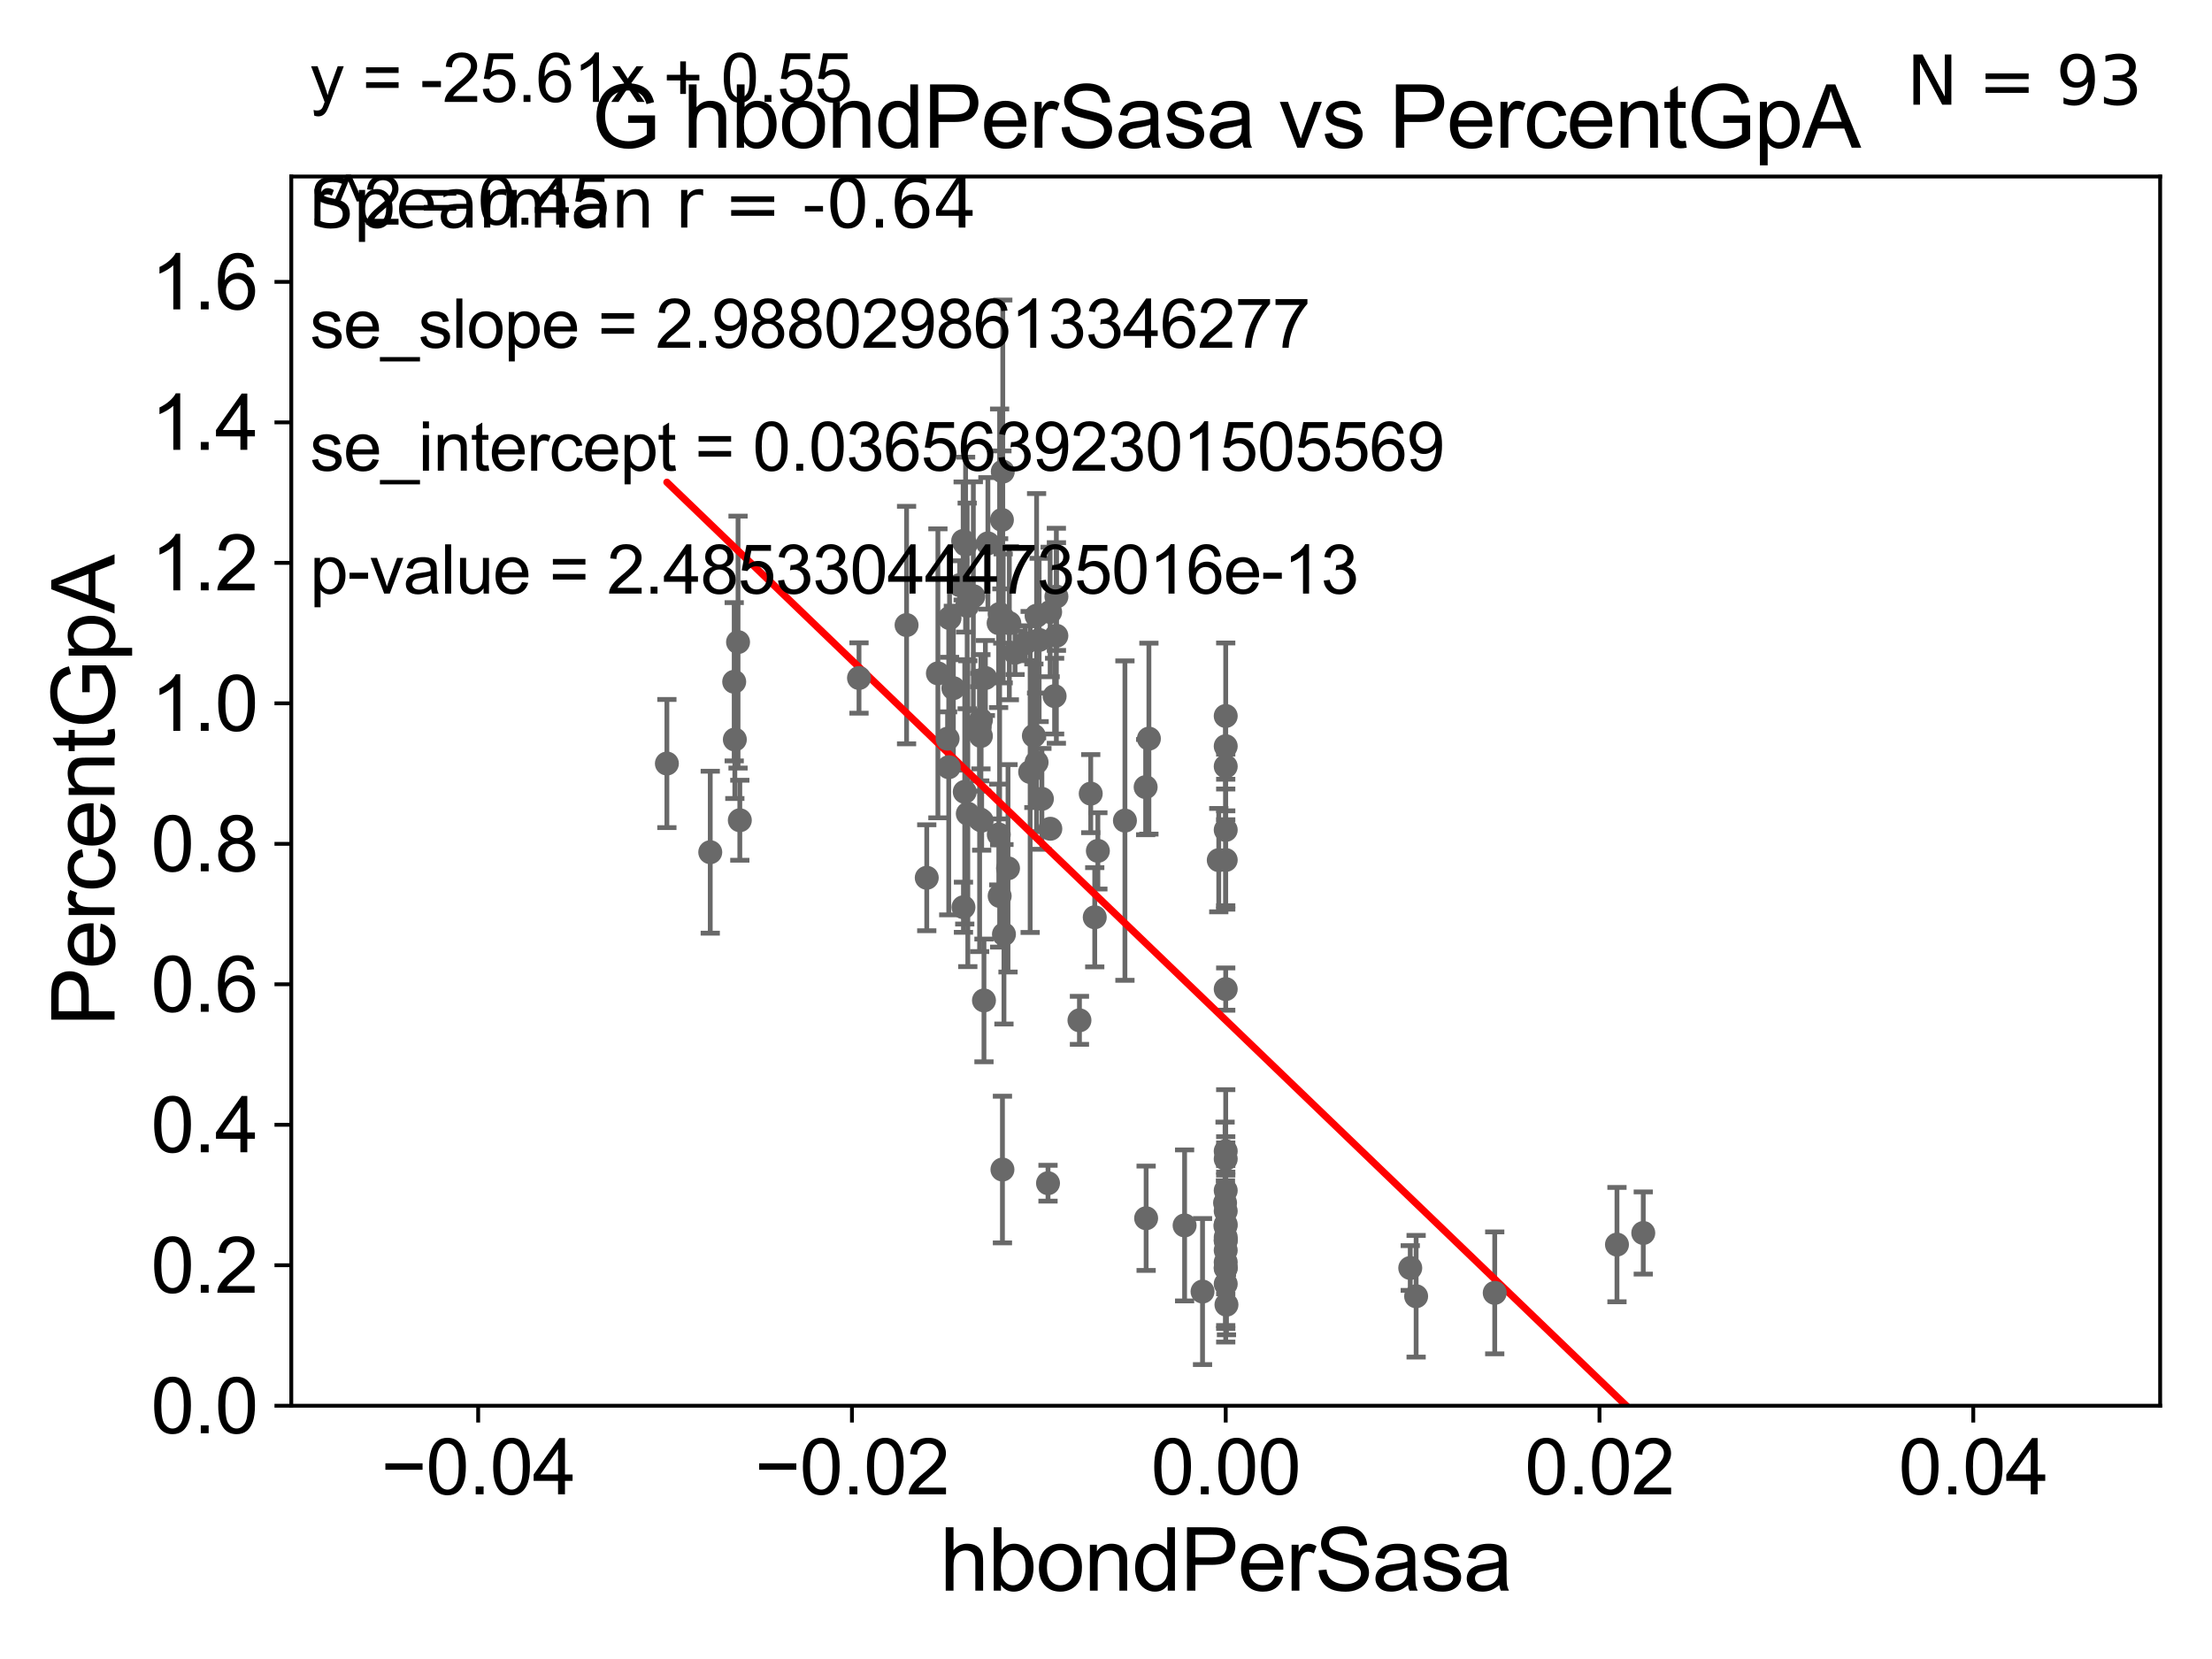 <?xml version="1.0" encoding="utf-8" standalone="no"?>
<!DOCTYPE svg PUBLIC "-//W3C//DTD SVG 1.1//EN"
  "http://www.w3.org/Graphics/SVG/1.1/DTD/svg11.dtd">
<svg xmlns:xlink="http://www.w3.org/1999/xlink" width="460.8pt" height="345.6pt" viewBox="0 0 460.8 345.6" xmlns="http://www.w3.org/2000/svg" version="1.1">
 <defs>
  <style type="text/css">*{stroke-linejoin: round; stroke-linecap: butt}</style>
 </defs>
 <g id="figure_1">
  <g id="patch_1">
   <path d="M 0 345.6 
L 460.8 345.6 
L 460.8 0 
L 0 0 
z
" style="fill: #ffffff"/>
  </g>
  <g id="axes_1">
   <g id="patch_2">
    <path d="M 60.68 292.84 
L 450 292.84 
L 450 36.775 
L 60.68 36.775 
z
" style="fill: #ffffff"/>
   </g>
   <g id="PathCollection_1">
    <defs>
     <path id="m0428c18baf" d="M 0 1.118 
C 0.297 1.118 0.581 1 0.791 0.791 
C 1 0.581 1.118 0.297 1.118 0 
C 1.118 -0.297 1 -0.581 0.791 -0.791 
C 0.581 -1 0.297 -1.118 0 -1.118 
C -0.297 -1.118 -0.581 -1 -0.791 -0.791 
C -1 -0.581 -1.118 -0.297 -1.118 0 
C -1.118 0.297 -1 0.581 -0.791 0.791 
C -0.581 1 -0.297 1.118 0 1.118 
z
" style="stroke: #696969"/>
    </defs>
    <g clip-path="url(#pbf76bd78e0)">
     <use xlink:href="#m0428c18baf" x="205.273" y="141.24" style="fill: #696969; stroke: #696969"/>
     <use xlink:href="#m0428c18baf" x="216.47" y="133.316" style="fill: #696969; stroke: #696969"/>
     <use xlink:href="#m0428c18baf" x="255.34" y="267.466" style="fill: #696969; stroke: #696969"/>
     <use xlink:href="#m0428c18baf" x="255.34" y="172.893" style="fill: #696969; stroke: #696969"/>
     <use xlink:href="#m0428c18baf" x="255.282" y="255.418" style="fill: #696969; stroke: #696969"/>
     <use xlink:href="#m0428c18baf" x="255.34" y="264.219" style="fill: #696969; stroke: #696969"/>
     <use xlink:href="#m0428c18baf" x="218.32" y="246.482" style="fill: #696969; stroke: #696969"/>
     <use xlink:href="#m0428c18baf" x="255.34" y="258.495" style="fill: #696969; stroke: #696969"/>
     <use xlink:href="#m0428c18baf" x="228.056" y="191.082" style="fill: #696969; stroke: #696969"/>
     <use xlink:href="#m0428c18baf" x="239.338" y="153.873" style="fill: #696969; stroke: #696969"/>
     <use xlink:href="#m0428c18baf" x="197.807" y="128.76" style="fill: #696969; stroke: #696969"/>
     <use xlink:href="#m0428c18baf" x="209.988" y="180.884" style="fill: #696969; stroke: #696969"/>
     <use xlink:href="#m0428c18baf" x="228.708" y="177.251" style="fill: #696969; stroke: #696969"/>
     <use xlink:href="#m0428c18baf" x="234.344" y="170.946" style="fill: #696969; stroke: #696969"/>
     <use xlink:href="#m0428c18baf" x="208.827" y="243.637" style="fill: #696969; stroke: #696969"/>
     <use xlink:href="#m0428c18baf" x="200.706" y="188.992" style="fill: #696969; stroke: #696969"/>
     <use xlink:href="#m0428c18baf" x="201.613" y="169.507" style="fill: #696969; stroke: #696969"/>
     <use xlink:href="#m0428c18baf" x="209.142" y="194.625" style="fill: #696969; stroke: #696969"/>
     <use xlink:href="#m0428c18baf" x="213.576" y="133.988" style="fill: #696969; stroke: #696969"/>
     <use xlink:href="#m0428c18baf" x="208.24" y="127.898" style="fill: #696969; stroke: #696969"/>
     <use xlink:href="#m0428c18baf" x="255.34" y="258.335" style="fill: #696969; stroke: #696969"/>
     <use xlink:href="#m0428c18baf" x="255.34" y="155.446" style="fill: #696969; stroke: #696969"/>
     <use xlink:href="#m0428c18baf" x="295.005" y="270.034" style="fill: #696969; stroke: #696969"/>
     <use xlink:href="#m0428c18baf" x="293.781" y="264.146" style="fill: #696969; stroke: #696969"/>
     <use xlink:href="#m0428c18baf" x="255.34" y="149.156" style="fill: #696969; stroke: #696969"/>
     <use xlink:href="#m0428c18baf" x="255.34" y="257.735" style="fill: #696969; stroke: #696969"/>
     <use xlink:href="#m0428c18baf" x="255.34" y="241.421" style="fill: #696969; stroke: #696969"/>
     <use xlink:href="#m0428c18baf" x="342.323" y="256.854" style="fill: #696969; stroke: #696969"/>
     <use xlink:href="#m0428c18baf" x="311.38" y="269.331" style="fill: #696969; stroke: #696969"/>
     <use xlink:href="#m0428c18baf" x="255.34" y="248.006" style="fill: #696969; stroke: #696969"/>
     <use xlink:href="#m0428c18baf" x="250.51" y="269.055" style="fill: #696969; stroke: #696969"/>
     <use xlink:href="#m0428c18baf" x="255.34" y="260.463" style="fill: #696969; stroke: #696969"/>
     <use xlink:href="#m0428c18baf" x="336.844" y="259.271" style="fill: #696969; stroke: #696969"/>
     <use xlink:href="#m0428c18baf" x="220.071" y="124.27" style="fill: #696969; stroke: #696969"/>
     <use xlink:href="#m0428c18baf" x="255.34" y="252.283" style="fill: #696969; stroke: #696969"/>
     <use xlink:href="#m0428c18baf" x="255.34" y="239.809" style="fill: #696969; stroke: #696969"/>
     <use xlink:href="#m0428c18baf" x="255.34" y="179.153" style="fill: #696969; stroke: #696969"/>
     <use xlink:href="#m0428c18baf" x="255.204" y="250.581" style="fill: #696969; stroke: #696969"/>
     <use xlink:href="#m0428c18baf" x="246.774" y="255.278" style="fill: #696969; stroke: #696969"/>
     <use xlink:href="#m0428c18baf" x="255.496" y="271.795" style="fill: #696969; stroke: #696969"/>
     <use xlink:href="#m0428c18baf" x="238.76" y="253.784" style="fill: #696969; stroke: #696969"/>
     <use xlink:href="#m0428c18baf" x="238.659" y="163.969" style="fill: #696969; stroke: #696969"/>
     <use xlink:href="#m0428c18baf" x="255.34" y="264.045" style="fill: #696969; stroke: #696969"/>
     <use xlink:href="#m0428c18baf" x="255.34" y="206.043" style="fill: #696969; stroke: #696969"/>
     <use xlink:href="#m0428c18baf" x="255.34" y="262.939" style="fill: #696969; stroke: #696969"/>
     <use xlink:href="#m0428c18baf" x="255.34" y="255.069" style="fill: #696969; stroke: #696969"/>
     <use xlink:href="#m0428c18baf" x="255.34" y="159.655" style="fill: #696969; stroke: #696969"/>
     <use xlink:href="#m0428c18baf" x="197.4" y="153.884" style="fill: #696969; stroke: #696969"/>
     <use xlink:href="#m0428c18baf" x="195.383" y="140.27" style="fill: #696969; stroke: #696969"/>
     <use xlink:href="#m0428c18baf" x="204.34" y="153.321" style="fill: #696969; stroke: #696969"/>
     <use xlink:href="#m0428c18baf" x="153.748" y="133.761" style="fill: #696969; stroke: #696969"/>
     <use xlink:href="#m0428c18baf" x="210.263" y="129.815" style="fill: #696969; stroke: #696969"/>
     <use xlink:href="#m0428c18baf" x="152.948" y="142.026" style="fill: #696969; stroke: #696969"/>
     <use xlink:href="#m0428c18baf" x="201.152" y="113.457" style="fill: #696969; stroke: #696969"/>
     <use xlink:href="#m0428c18baf" x="208.031" y="129.809" style="fill: #696969; stroke: #696969"/>
     <use xlink:href="#m0428c18baf" x="200.977" y="164.96" style="fill: #696969; stroke: #696969"/>
     <use xlink:href="#m0428c18baf" x="198.601" y="143.356" style="fill: #696969; stroke: #696969"/>
     <use xlink:href="#m0428c18baf" x="154.118" y="170.873" style="fill: #696969; stroke: #696969"/>
     <use xlink:href="#m0428c18baf" x="147.959" y="177.53" style="fill: #696969; stroke: #696969"/>
     <use xlink:href="#m0428c18baf" x="208.716" y="108.307" style="fill: #696969; stroke: #696969"/>
     <use xlink:href="#m0428c18baf" x="205.8" y="113.195" style="fill: #696969; stroke: #696969"/>
     <use xlink:href="#m0428c18baf" x="153.081" y="154.059" style="fill: #696969; stroke: #696969"/>
     <use xlink:href="#m0428c18baf" x="178.947" y="141.241" style="fill: #696969; stroke: #696969"/>
     <use xlink:href="#m0428c18baf" x="201.483" y="126.225" style="fill: #696969; stroke: #696969"/>
     <use xlink:href="#m0428c18baf" x="215.939" y="158.81" style="fill: #696969; stroke: #696969"/>
     <use xlink:href="#m0428c18baf" x="188.855" y="130.211" style="fill: #696969; stroke: #696969"/>
     <use xlink:href="#m0428c18baf" x="214.6" y="160.814" style="fill: #696969; stroke: #696969"/>
     <use xlink:href="#m0428c18baf" x="197.641" y="159.824" style="fill: #696969; stroke: #696969"/>
     <use xlink:href="#m0428c18baf" x="204.348" y="150.001" style="fill: #696969; stroke: #696969"/>
     <use xlink:href="#m0428c18baf" x="208.898" y="98.244" style="fill: #696969; stroke: #696969"/>
     <use xlink:href="#m0428c18baf" x="208.249" y="186.652" style="fill: #696969; stroke: #696969"/>
     <use xlink:href="#m0428c18baf" x="217.048" y="166.416" style="fill: #696969; stroke: #696969"/>
     <use xlink:href="#m0428c18baf" x="227.219" y="165.328" style="fill: #696969; stroke: #696969"/>
     <use xlink:href="#m0428c18baf" x="199.922" y="121.894" style="fill: #696969; stroke: #696969"/>
     <use xlink:href="#m0428c18baf" x="193.06" y="182.855" style="fill: #696969; stroke: #696969"/>
     <use xlink:href="#m0428c18baf" x="218.802" y="172.647" style="fill: #696969; stroke: #696969"/>
     <use xlink:href="#m0428c18baf" x="218.764" y="127.485" style="fill: #696969; stroke: #696969"/>
     <use xlink:href="#m0428c18baf" x="204.095" y="151.474" style="fill: #696969; stroke: #696969"/>
     <use xlink:href="#m0428c18baf" x="220.059" y="132.439" style="fill: #696969; stroke: #696969"/>
     <use xlink:href="#m0428c18baf" x="202.764" y="124.199" style="fill: #696969; stroke: #696969"/>
     <use xlink:href="#m0428c18baf" x="138.925" y="159.059" style="fill: #696969; stroke: #696969"/>
     <use xlink:href="#m0428c18baf" x="224.87" y="212.55" style="fill: #696969; stroke: #696969"/>
     <use xlink:href="#m0428c18baf" x="204.074" y="170.644" style="fill: #696969; stroke: #696969"/>
     <use xlink:href="#m0428c18baf" x="200.644" y="112.694" style="fill: #696969; stroke: #696969"/>
     <use xlink:href="#m0428c18baf" x="215.376" y="153.276" style="fill: #696969; stroke: #696969"/>
     <use xlink:href="#m0428c18baf" x="211.454" y="135.984" style="fill: #696969; stroke: #696969"/>
     <use xlink:href="#m0428c18baf" x="219.696" y="145.017" style="fill: #696969; stroke: #696969"/>
     <use xlink:href="#m0428c18baf" x="215.94" y="128.271" style="fill: #696969; stroke: #696969"/>
     <use xlink:href="#m0428c18baf" x="204.979" y="208.407" style="fill: #696969; stroke: #696969"/>
     <use xlink:href="#m0428c18baf" x="204.502" y="170.955" style="fill: #696969; stroke: #696969"/>
     <use xlink:href="#m0428c18baf" x="208.978" y="128.83" style="fill: #696969; stroke: #696969"/>
     <use xlink:href="#m0428c18baf" x="208.071" y="173.84" style="fill: #696969; stroke: #696969"/>
     <use xlink:href="#m0428c18baf" x="253.892" y="179.182" style="fill: #696969; stroke: #696969"/>
    </g>
   </g>
   <g id="matplotlib.axis_1">
    <g id="xtick_1">
     <g id="line2d_1">
      <defs>
       <path id="mb0f3988a3f" d="M 0 0 
L 0 3.5 
" style="stroke: #000000; stroke-width: 0.8"/>
      </defs>
      <g>
       <use xlink:href="#mb0f3988a3f" x="99.612" y="292.84" style="stroke: #000000; stroke-width: 0.8"/>
      </g>
     </g>
     <g id="text_1">
      <!-- −0.04 -->
      <g transform="translate(79.371 311.293)scale(0.16 -0.16)">
       <defs>
        <path id="ArialMT-2212" d="M 3381 1997 
L 356 1997 
L 356 2522 
L 3381 2522 
L 3381 1997 
z
" transform="scale(0.016)"/>
        <path id="ArialMT-30" d="M 266 2259 
Q 266 3072 433 3567 
Q 600 4063 929 4331 
Q 1259 4600 1759 4600 
Q 2128 4600 2406 4451 
Q 2684 4303 2865 4023 
Q 3047 3744 3150 3342 
Q 3253 2941 3253 2259 
Q 3253 1453 3087 958 
Q 2922 463 2592 192 
Q 2263 -78 1759 -78 
Q 1097 -78 719 397 
Q 266 969 266 2259 
z
M 844 2259 
Q 844 1131 1108 757 
Q 1372 384 1759 384 
Q 2147 384 2411 759 
Q 2675 1134 2675 2259 
Q 2675 3391 2411 3762 
Q 2147 4134 1753 4134 
Q 1366 4134 1134 3806 
Q 844 3388 844 2259 
z
" transform="scale(0.016)"/>
        <path id="ArialMT-2e" d="M 581 0 
L 581 641 
L 1222 641 
L 1222 0 
L 581 0 
z
" transform="scale(0.016)"/>
        <path id="ArialMT-34" d="M 2069 0 
L 2069 1097 
L 81 1097 
L 81 1613 
L 2172 4581 
L 2631 4581 
L 2631 1613 
L 3250 1613 
L 3250 1097 
L 2631 1097 
L 2631 0 
L 2069 0 
z
M 2069 1613 
L 2069 3678 
L 634 1613 
L 2069 1613 
z
" transform="scale(0.016)"/>
       </defs>
       <use xlink:href="#ArialMT-2212"/>
       <use xlink:href="#ArialMT-30" x="58.398"/>
       <use xlink:href="#ArialMT-2e" x="114.014"/>
       <use xlink:href="#ArialMT-30" x="141.797"/>
       <use xlink:href="#ArialMT-34" x="197.412"/>
      </g>
     </g>
    </g>
    <g id="xtick_2">
     <g id="line2d_2">
      <g>
       <use xlink:href="#mb0f3988a3f" x="177.476" y="292.84" style="stroke: #000000; stroke-width: 0.8"/>
      </g>
     </g>
     <g id="text_2">
      <!-- −0.02 -->
      <g transform="translate(157.235 311.293)scale(0.16 -0.16)">
       <defs>
        <path id="ArialMT-32" d="M 3222 541 
L 3222 0 
L 194 0 
Q 188 203 259 391 
Q 375 700 629 1000 
Q 884 1300 1366 1694 
Q 2113 2306 2375 2664 
Q 2638 3022 2638 3341 
Q 2638 3675 2398 3904 
Q 2159 4134 1775 4134 
Q 1369 4134 1125 3890 
Q 881 3647 878 3216 
L 300 3275 
Q 359 3922 746 4261 
Q 1134 4600 1788 4600 
Q 2447 4600 2831 4234 
Q 3216 3869 3216 3328 
Q 3216 3053 3103 2787 
Q 2991 2522 2730 2228 
Q 2469 1934 1863 1422 
Q 1356 997 1212 845 
Q 1069 694 975 541 
L 3222 541 
z
" transform="scale(0.016)"/>
       </defs>
       <use xlink:href="#ArialMT-2212"/>
       <use xlink:href="#ArialMT-30" x="58.398"/>
       <use xlink:href="#ArialMT-2e" x="114.014"/>
       <use xlink:href="#ArialMT-30" x="141.797"/>
       <use xlink:href="#ArialMT-32" x="197.412"/>
      </g>
     </g>
    </g>
    <g id="xtick_3">
     <g id="line2d_3">
      <g>
       <use xlink:href="#mb0f3988a3f" x="255.34" y="292.84" style="stroke: #000000; stroke-width: 0.8"/>
      </g>
     </g>
     <g id="text_3">
      <!-- 0.00 -->
      <g transform="translate(239.771 311.293)scale(0.16 -0.16)">
       <use xlink:href="#ArialMT-30"/>
       <use xlink:href="#ArialMT-2e" x="55.615"/>
       <use xlink:href="#ArialMT-30" x="83.398"/>
       <use xlink:href="#ArialMT-30" x="139.014"/>
      </g>
     </g>
    </g>
    <g id="xtick_4">
     <g id="line2d_4">
      <g>
       <use xlink:href="#mb0f3988a3f" x="333.204" y="292.84" style="stroke: #000000; stroke-width: 0.8"/>
      </g>
     </g>
     <g id="text_4">
      <!-- 0.02 -->
      <g transform="translate(317.635 311.293)scale(0.16 -0.16)">
       <use xlink:href="#ArialMT-30"/>
       <use xlink:href="#ArialMT-2e" x="55.615"/>
       <use xlink:href="#ArialMT-30" x="83.398"/>
       <use xlink:href="#ArialMT-32" x="139.014"/>
      </g>
     </g>
    </g>
    <g id="xtick_5">
     <g id="line2d_5">
      <g>
       <use xlink:href="#mb0f3988a3f" x="411.068" y="292.84" style="stroke: #000000; stroke-width: 0.8"/>
      </g>
     </g>
     <g id="text_5">
      <!-- 0.04 -->
      <g transform="translate(395.499 311.293)scale(0.16 -0.16)">
       <use xlink:href="#ArialMT-30"/>
       <use xlink:href="#ArialMT-2e" x="55.615"/>
       <use xlink:href="#ArialMT-30" x="83.398"/>
       <use xlink:href="#ArialMT-34" x="139.014"/>
      </g>
     </g>
    </g>
    <g id="text_6">
     <!-- hbondPerSasa -->
     <g transform="translate(195.798 331.357)scale(0.18 -0.18)">
      <defs>
       <path id="ArialMT-68" d="M 422 0 
L 422 4581 
L 984 4581 
L 984 2938 
Q 1378 3394 1978 3394 
Q 2347 3394 2619 3248 
Q 2891 3103 3008 2847 
Q 3125 2591 3125 2103 
L 3125 0 
L 2563 0 
L 2563 2103 
Q 2563 2525 2380 2717 
Q 2197 2909 1863 2909 
Q 1613 2909 1392 2779 
Q 1172 2650 1078 2428 
Q 984 2206 984 1816 
L 984 0 
L 422 0 
z
" transform="scale(0.016)"/>
       <path id="ArialMT-62" d="M 941 0 
L 419 0 
L 419 4581 
L 981 4581 
L 981 2947 
Q 1338 3394 1891 3394 
Q 2197 3394 2470 3270 
Q 2744 3147 2920 2923 
Q 3097 2700 3197 2384 
Q 3297 2069 3297 1709 
Q 3297 856 2875 390 
Q 2453 -75 1863 -75 
Q 1275 -75 941 416 
L 941 0 
z
M 934 1684 
Q 934 1088 1097 822 
Q 1363 388 1816 388 
Q 2184 388 2453 708 
Q 2722 1028 2722 1663 
Q 2722 2313 2464 2622 
Q 2206 2931 1841 2931 
Q 1472 2931 1203 2611 
Q 934 2291 934 1684 
z
" transform="scale(0.016)"/>
       <path id="ArialMT-6f" d="M 213 1659 
Q 213 2581 725 3025 
Q 1153 3394 1769 3394 
Q 2453 3394 2887 2945 
Q 3322 2497 3322 1706 
Q 3322 1066 3130 698 
Q 2938 331 2570 128 
Q 2203 -75 1769 -75 
Q 1072 -75 642 372 
Q 213 819 213 1659 
z
M 791 1659 
Q 791 1022 1069 705 
Q 1347 388 1769 388 
Q 2188 388 2466 706 
Q 2744 1025 2744 1678 
Q 2744 2294 2464 2611 
Q 2184 2928 1769 2928 
Q 1347 2928 1069 2612 
Q 791 2297 791 1659 
z
" transform="scale(0.016)"/>
       <path id="ArialMT-6e" d="M 422 0 
L 422 3319 
L 928 3319 
L 928 2847 
Q 1294 3394 1984 3394 
Q 2284 3394 2536 3286 
Q 2788 3178 2913 3003 
Q 3038 2828 3088 2588 
Q 3119 2431 3119 2041 
L 3119 0 
L 2556 0 
L 2556 2019 
Q 2556 2363 2490 2533 
Q 2425 2703 2258 2804 
Q 2091 2906 1866 2906 
Q 1506 2906 1245 2678 
Q 984 2450 984 1813 
L 984 0 
L 422 0 
z
" transform="scale(0.016)"/>
       <path id="ArialMT-64" d="M 2575 0 
L 2575 419 
Q 2259 -75 1647 -75 
Q 1250 -75 917 144 
Q 584 363 401 755 
Q 219 1147 219 1656 
Q 219 2153 384 2558 
Q 550 2963 881 3178 
Q 1213 3394 1622 3394 
Q 1922 3394 2156 3267 
Q 2391 3141 2538 2938 
L 2538 4581 
L 3097 4581 
L 3097 0 
L 2575 0 
z
M 797 1656 
Q 797 1019 1065 703 
Q 1334 388 1700 388 
Q 2069 388 2326 689 
Q 2584 991 2584 1609 
Q 2584 2291 2321 2609 
Q 2059 2928 1675 2928 
Q 1300 2928 1048 2622 
Q 797 2316 797 1656 
z
" transform="scale(0.016)"/>
       <path id="ArialMT-50" d="M 494 0 
L 494 4581 
L 2222 4581 
Q 2678 4581 2919 4538 
Q 3256 4481 3484 4323 
Q 3713 4166 3852 3881 
Q 3991 3597 3991 3256 
Q 3991 2672 3619 2267 
Q 3247 1863 2275 1863 
L 1100 1863 
L 1100 0 
L 494 0 
z
M 1100 2403 
L 2284 2403 
Q 2872 2403 3119 2622 
Q 3366 2841 3366 3238 
Q 3366 3525 3220 3729 
Q 3075 3934 2838 4000 
Q 2684 4041 2272 4041 
L 1100 4041 
L 1100 2403 
z
" transform="scale(0.016)"/>
       <path id="ArialMT-65" d="M 2694 1069 
L 3275 997 
Q 3138 488 2766 206 
Q 2394 -75 1816 -75 
Q 1088 -75 661 373 
Q 234 822 234 1631 
Q 234 2469 665 2931 
Q 1097 3394 1784 3394 
Q 2450 3394 2872 2941 
Q 3294 2488 3294 1666 
Q 3294 1616 3291 1516 
L 816 1516 
Q 847 969 1125 678 
Q 1403 388 1819 388 
Q 2128 388 2347 550 
Q 2566 713 2694 1069 
z
M 847 1978 
L 2700 1978 
Q 2663 2397 2488 2606 
Q 2219 2931 1791 2931 
Q 1403 2931 1139 2672 
Q 875 2413 847 1978 
z
" transform="scale(0.016)"/>
       <path id="ArialMT-72" d="M 416 0 
L 416 3319 
L 922 3319 
L 922 2816 
Q 1116 3169 1280 3281 
Q 1444 3394 1641 3394 
Q 1925 3394 2219 3213 
L 2025 2691 
Q 1819 2813 1613 2813 
Q 1428 2813 1281 2702 
Q 1134 2591 1072 2394 
Q 978 2094 978 1738 
L 978 0 
L 416 0 
z
" transform="scale(0.016)"/>
       <path id="ArialMT-53" d="M 288 1472 
L 859 1522 
Q 900 1178 1048 958 
Q 1197 738 1509 602 
Q 1822 466 2213 466 
Q 2559 466 2825 569 
Q 3091 672 3220 851 
Q 3350 1031 3350 1244 
Q 3350 1459 3225 1620 
Q 3100 1781 2813 1891 
Q 2628 1963 1997 2114 
Q 1366 2266 1113 2400 
Q 784 2572 623 2826 
Q 463 3081 463 3397 
Q 463 3744 659 4045 
Q 856 4347 1234 4503 
Q 1613 4659 2075 4659 
Q 2584 4659 2973 4495 
Q 3363 4331 3572 4012 
Q 3781 3694 3797 3291 
L 3216 3247 
Q 3169 3681 2898 3903 
Q 2628 4125 2100 4125 
Q 1550 4125 1298 3923 
Q 1047 3722 1047 3438 
Q 1047 3191 1225 3031 
Q 1400 2872 2139 2705 
Q 2878 2538 3153 2413 
Q 3553 2228 3743 1945 
Q 3934 1663 3934 1294 
Q 3934 928 3725 604 
Q 3516 281 3123 101 
Q 2731 -78 2241 -78 
Q 1619 -78 1198 103 
Q 778 284 539 648 
Q 300 1013 288 1472 
z
" transform="scale(0.016)"/>
       <path id="ArialMT-61" d="M 2588 409 
Q 2275 144 1986 34 
Q 1697 -75 1366 -75 
Q 819 -75 525 192 
Q 231 459 231 875 
Q 231 1119 342 1320 
Q 453 1522 633 1644 
Q 813 1766 1038 1828 
Q 1203 1872 1538 1913 
Q 2219 1994 2541 2106 
Q 2544 2222 2544 2253 
Q 2544 2597 2384 2738 
Q 2169 2928 1744 2928 
Q 1347 2928 1158 2789 
Q 969 2650 878 2297 
L 328 2372 
Q 403 2725 575 2942 
Q 747 3159 1072 3276 
Q 1397 3394 1825 3394 
Q 2250 3394 2515 3294 
Q 2781 3194 2906 3042 
Q 3031 2891 3081 2659 
Q 3109 2516 3109 2141 
L 3109 1391 
Q 3109 606 3145 398 
Q 3181 191 3288 0 
L 2700 0 
Q 2613 175 2588 409 
z
M 2541 1666 
Q 2234 1541 1622 1453 
Q 1275 1403 1131 1340 
Q 988 1278 909 1158 
Q 831 1038 831 891 
Q 831 666 1001 516 
Q 1172 366 1500 366 
Q 1825 366 2078 508 
Q 2331 650 2450 897 
Q 2541 1088 2541 1459 
L 2541 1666 
z
" transform="scale(0.016)"/>
       <path id="ArialMT-73" d="M 197 991 
L 753 1078 
Q 800 744 1014 566 
Q 1228 388 1613 388 
Q 2000 388 2187 545 
Q 2375 703 2375 916 
Q 2375 1106 2209 1216 
Q 2094 1291 1634 1406 
Q 1016 1563 777 1677 
Q 538 1791 414 1992 
Q 291 2194 291 2438 
Q 291 2659 392 2848 
Q 494 3038 669 3163 
Q 800 3259 1026 3326 
Q 1253 3394 1513 3394 
Q 1903 3394 2198 3281 
Q 2494 3169 2634 2976 
Q 2775 2784 2828 2463 
L 2278 2388 
Q 2241 2644 2061 2787 
Q 1881 2931 1553 2931 
Q 1166 2931 1000 2803 
Q 834 2675 834 2503 
Q 834 2394 903 2306 
Q 972 2216 1119 2156 
Q 1203 2125 1616 2013 
Q 2213 1853 2448 1751 
Q 2684 1650 2818 1456 
Q 2953 1263 2953 975 
Q 2953 694 2789 445 
Q 2625 197 2315 61 
Q 2006 -75 1616 -75 
Q 969 -75 630 194 
Q 291 463 197 991 
z
" transform="scale(0.016)"/>
      </defs>
      <use xlink:href="#ArialMT-68"/>
      <use xlink:href="#ArialMT-62" x="55.615"/>
      <use xlink:href="#ArialMT-6f" x="111.23"/>
      <use xlink:href="#ArialMT-6e" x="166.846"/>
      <use xlink:href="#ArialMT-64" x="222.461"/>
      <use xlink:href="#ArialMT-50" x="278.076"/>
      <use xlink:href="#ArialMT-65" x="344.775"/>
      <use xlink:href="#ArialMT-72" x="400.391"/>
      <use xlink:href="#ArialMT-53" x="433.691"/>
      <use xlink:href="#ArialMT-61" x="500.391"/>
      <use xlink:href="#ArialMT-73" x="556.006"/>
      <use xlink:href="#ArialMT-61" x="606.006"/>
     </g>
    </g>
   </g>
   <g id="matplotlib.axis_2">
    <g id="ytick_1">
     <g id="line2d_6">
      <defs>
       <path id="m440fdeca04" d="M 0 0 
L -3.5 0 
" style="stroke: #000000; stroke-width: 0.8"/>
      </defs>
      <g>
       <use xlink:href="#m440fdeca04" x="60.68" y="292.84" style="stroke: #000000; stroke-width: 0.8"/>
      </g>
     </g>
     <g id="text_7">
      <!-- 0.0 -->
      <g transform="translate(31.44 298.566)scale(0.16 -0.16)">
       <use xlink:href="#ArialMT-30"/>
       <use xlink:href="#ArialMT-2e" x="55.615"/>
       <use xlink:href="#ArialMT-30" x="83.398"/>
      </g>
     </g>
    </g>
    <g id="ytick_2">
     <g id="line2d_7">
      <g>
       <use xlink:href="#m440fdeca04" x="60.68" y="263.575" style="stroke: #000000; stroke-width: 0.8"/>
      </g>
     </g>
     <g id="text_8">
      <!-- 0.2 -->
      <g transform="translate(31.44 269.302)scale(0.16 -0.16)">
       <use xlink:href="#ArialMT-30"/>
       <use xlink:href="#ArialMT-2e" x="55.615"/>
       <use xlink:href="#ArialMT-32" x="83.398"/>
      </g>
     </g>
    </g>
    <g id="ytick_3">
     <g id="line2d_8">
      <g>
       <use xlink:href="#m440fdeca04" x="60.68" y="234.311" style="stroke: #000000; stroke-width: 0.8"/>
      </g>
     </g>
     <g id="text_9">
      <!-- 0.4 -->
      <g transform="translate(31.44 240.037)scale(0.16 -0.16)">
       <use xlink:href="#ArialMT-30"/>
       <use xlink:href="#ArialMT-2e" x="55.615"/>
       <use xlink:href="#ArialMT-34" x="83.398"/>
      </g>
     </g>
    </g>
    <g id="ytick_4">
     <g id="line2d_9">
      <g>
       <use xlink:href="#m440fdeca04" x="60.68" y="205.046" style="stroke: #000000; stroke-width: 0.8"/>
      </g>
     </g>
     <g id="text_10">
      <!-- 0.6 -->
      <g transform="translate(31.44 210.772)scale(0.16 -0.16)">
       <defs>
        <path id="ArialMT-36" d="M 3184 3459 
L 2625 3416 
Q 2550 3747 2413 3897 
Q 2184 4138 1850 4138 
Q 1581 4138 1378 3988 
Q 1113 3794 959 3422 
Q 806 3050 800 2363 
Q 1003 2672 1297 2822 
Q 1591 2972 1913 2972 
Q 2475 2972 2870 2558 
Q 3266 2144 3266 1488 
Q 3266 1056 3080 686 
Q 2894 316 2569 119 
Q 2244 -78 1831 -78 
Q 1128 -78 684 439 
Q 241 956 241 2144 
Q 241 3472 731 4075 
Q 1159 4600 1884 4600 
Q 2425 4600 2770 4297 
Q 3116 3994 3184 3459 
z
M 888 1484 
Q 888 1194 1011 928 
Q 1134 663 1356 523 
Q 1578 384 1822 384 
Q 2178 384 2434 671 
Q 2691 959 2691 1453 
Q 2691 1928 2437 2201 
Q 2184 2475 1800 2475 
Q 1419 2475 1153 2201 
Q 888 1928 888 1484 
z
" transform="scale(0.016)"/>
       </defs>
       <use xlink:href="#ArialMT-30"/>
       <use xlink:href="#ArialMT-2e" x="55.615"/>
       <use xlink:href="#ArialMT-36" x="83.398"/>
      </g>
     </g>
    </g>
    <g id="ytick_5">
     <g id="line2d_10">
      <g>
       <use xlink:href="#m440fdeca04" x="60.68" y="175.782" style="stroke: #000000; stroke-width: 0.8"/>
      </g>
     </g>
     <g id="text_11">
      <!-- 0.8 -->
      <g transform="translate(31.44 181.508)scale(0.16 -0.16)">
       <defs>
        <path id="ArialMT-38" d="M 1131 2484 
Q 781 2613 612 2850 
Q 444 3088 444 3419 
Q 444 3919 803 4259 
Q 1163 4600 1759 4600 
Q 2359 4600 2725 4251 
Q 3091 3903 3091 3403 
Q 3091 3084 2923 2848 
Q 2756 2613 2416 2484 
Q 2838 2347 3058 2040 
Q 3278 1734 3278 1309 
Q 3278 722 2862 322 
Q 2447 -78 1769 -78 
Q 1091 -78 675 323 
Q 259 725 259 1325 
Q 259 1772 486 2073 
Q 713 2375 1131 2484 
z
M 1019 3438 
Q 1019 3113 1228 2906 
Q 1438 2700 1772 2700 
Q 2097 2700 2305 2904 
Q 2513 3109 2513 3406 
Q 2513 3716 2298 3927 
Q 2084 4138 1766 4138 
Q 1444 4138 1231 3931 
Q 1019 3725 1019 3438 
z
M 838 1322 
Q 838 1081 952 856 
Q 1066 631 1291 507 
Q 1516 384 1775 384 
Q 2178 384 2440 643 
Q 2703 903 2703 1303 
Q 2703 1709 2433 1975 
Q 2163 2241 1756 2241 
Q 1359 2241 1098 1978 
Q 838 1716 838 1322 
z
" transform="scale(0.016)"/>
       </defs>
       <use xlink:href="#ArialMT-30"/>
       <use xlink:href="#ArialMT-2e" x="55.615"/>
       <use xlink:href="#ArialMT-38" x="83.398"/>
      </g>
     </g>
    </g>
    <g id="ytick_6">
     <g id="line2d_11">
      <g>
       <use xlink:href="#m440fdeca04" x="60.68" y="146.517" style="stroke: #000000; stroke-width: 0.8"/>
      </g>
     </g>
     <g id="text_12">
      <!-- 1.0 -->
      <g transform="translate(31.44 152.243)scale(0.16 -0.16)">
       <defs>
        <path id="ArialMT-31" d="M 2384 0 
L 1822 0 
L 1822 3584 
Q 1619 3391 1289 3197 
Q 959 3003 697 2906 
L 697 3450 
Q 1169 3672 1522 3987 
Q 1875 4303 2022 4600 
L 2384 4600 
L 2384 0 
z
" transform="scale(0.016)"/>
       </defs>
       <use xlink:href="#ArialMT-31"/>
       <use xlink:href="#ArialMT-2e" x="55.615"/>
       <use xlink:href="#ArialMT-30" x="83.398"/>
      </g>
     </g>
    </g>
    <g id="ytick_7">
     <g id="line2d_12">
      <g>
       <use xlink:href="#m440fdeca04" x="60.68" y="117.252" style="stroke: #000000; stroke-width: 0.8"/>
      </g>
     </g>
     <g id="text_13">
      <!-- 1.2 -->
      <g transform="translate(31.44 122.979)scale(0.16 -0.16)">
       <use xlink:href="#ArialMT-31"/>
       <use xlink:href="#ArialMT-2e" x="55.615"/>
       <use xlink:href="#ArialMT-32" x="83.398"/>
      </g>
     </g>
    </g>
    <g id="ytick_8">
     <g id="line2d_13">
      <g>
       <use xlink:href="#m440fdeca04" x="60.68" y="87.988" style="stroke: #000000; stroke-width: 0.8"/>
      </g>
     </g>
     <g id="text_14">
      <!-- 1.4 -->
      <g transform="translate(31.44 93.714)scale(0.16 -0.16)">
       <use xlink:href="#ArialMT-31"/>
       <use xlink:href="#ArialMT-2e" x="55.615"/>
       <use xlink:href="#ArialMT-34" x="83.398"/>
      </g>
     </g>
    </g>
    <g id="ytick_9">
     <g id="line2d_14">
      <g>
       <use xlink:href="#m440fdeca04" x="60.68" y="58.723" style="stroke: #000000; stroke-width: 0.8"/>
      </g>
     </g>
     <g id="text_15">
      <!-- 1.6 -->
      <g transform="translate(31.44 64.45)scale(0.16 -0.16)">
       <use xlink:href="#ArialMT-31"/>
       <use xlink:href="#ArialMT-2e" x="55.615"/>
       <use xlink:href="#ArialMT-36" x="83.398"/>
      </g>
     </g>
    </g>
    <g id="text_16">
     <!-- PercentGpA -->
     <g transform="translate(23.863 213.831)rotate(-90)scale(0.18 -0.18)">
      <defs>
       <path id="ArialMT-63" d="M 2588 1216 
L 3141 1144 
Q 3050 572 2676 248 
Q 2303 -75 1759 -75 
Q 1078 -75 664 370 
Q 250 816 250 1647 
Q 250 2184 428 2587 
Q 606 2991 970 3192 
Q 1334 3394 1763 3394 
Q 2303 3394 2647 3120 
Q 2991 2847 3088 2344 
L 2541 2259 
Q 2463 2594 2264 2762 
Q 2066 2931 1784 2931 
Q 1359 2931 1093 2626 
Q 828 2322 828 1663 
Q 828 994 1084 691 
Q 1341 388 1753 388 
Q 2084 388 2306 591 
Q 2528 794 2588 1216 
z
" transform="scale(0.016)"/>
       <path id="ArialMT-74" d="M 1650 503 
L 1731 6 
Q 1494 -44 1306 -44 
Q 1000 -44 831 53 
Q 663 150 594 308 
Q 525 466 525 972 
L 525 2881 
L 113 2881 
L 113 3319 
L 525 3319 
L 525 4141 
L 1084 4478 
L 1084 3319 
L 1650 3319 
L 1650 2881 
L 1084 2881 
L 1084 941 
Q 1084 700 1114 631 
Q 1144 563 1211 522 
Q 1278 481 1403 481 
Q 1497 481 1650 503 
z
" transform="scale(0.016)"/>
       <path id="ArialMT-47" d="M 2638 1797 
L 2638 2334 
L 4578 2338 
L 4578 638 
Q 4131 281 3656 101 
Q 3181 -78 2681 -78 
Q 2006 -78 1454 211 
Q 903 500 622 1047 
Q 341 1594 341 2269 
Q 341 2938 620 3517 
Q 900 4097 1425 4378 
Q 1950 4659 2634 4659 
Q 3131 4659 3532 4498 
Q 3934 4338 4162 4050 
Q 4391 3763 4509 3300 
L 3963 3150 
Q 3859 3500 3706 3700 
Q 3553 3900 3268 4020 
Q 2984 4141 2638 4141 
Q 2222 4141 1919 4014 
Q 1616 3888 1430 3681 
Q 1244 3475 1141 3228 
Q 966 2803 966 2306 
Q 966 1694 1177 1281 
Q 1388 869 1791 669 
Q 2194 469 2647 469 
Q 3041 469 3416 620 
Q 3791 772 3984 944 
L 3984 1797 
L 2638 1797 
z
" transform="scale(0.016)"/>
       <path id="ArialMT-70" d="M 422 -1272 
L 422 3319 
L 934 3319 
L 934 2888 
Q 1116 3141 1344 3267 
Q 1572 3394 1897 3394 
Q 2322 3394 2647 3175 
Q 2972 2956 3137 2557 
Q 3303 2159 3303 1684 
Q 3303 1175 3120 767 
Q 2938 359 2589 142 
Q 2241 -75 1856 -75 
Q 1575 -75 1351 44 
Q 1128 163 984 344 
L 984 -1272 
L 422 -1272 
z
M 931 1641 
Q 931 1000 1190 694 
Q 1450 388 1819 388 
Q 2194 388 2461 705 
Q 2728 1022 2728 1688 
Q 2728 2322 2467 2637 
Q 2206 2953 1844 2953 
Q 1484 2953 1207 2617 
Q 931 2281 931 1641 
z
" transform="scale(0.016)"/>
       <path id="ArialMT-41" d="M -9 0 
L 1750 4581 
L 2403 4581 
L 4278 0 
L 3588 0 
L 3053 1388 
L 1138 1388 
L 634 0 
L -9 0 
z
M 1313 1881 
L 2866 1881 
L 2388 3150 
Q 2169 3728 2063 4100 
Q 1975 3659 1816 3225 
L 1313 1881 
z
" transform="scale(0.016)"/>
      </defs>
      <use xlink:href="#ArialMT-50"/>
      <use xlink:href="#ArialMT-65" x="66.699"/>
      <use xlink:href="#ArialMT-72" x="122.314"/>
      <use xlink:href="#ArialMT-63" x="155.615"/>
      <use xlink:href="#ArialMT-65" x="205.615"/>
      <use xlink:href="#ArialMT-6e" x="261.23"/>
      <use xlink:href="#ArialMT-74" x="316.846"/>
      <use xlink:href="#ArialMT-47" x="344.629"/>
      <use xlink:href="#ArialMT-70" x="422.412"/>
      <use xlink:href="#ArialMT-41" x="478.027"/>
     </g>
    </g>
   </g>
   <g id="LineCollection_1">
    <path d="M 205.273 149.056 
L 205.273 133.425 
" clip-path="url(#pbf76bd78e0)" style="fill: none; stroke: #696969"/>
    <path d="M 216.47 150.319 
L 216.47 116.313 
" clip-path="url(#pbf76bd78e0)" style="fill: none; stroke: #696969"/>
    <path d="M 255.34 279.568 
L 255.34 255.365 
" clip-path="url(#pbf76bd78e0)" style="fill: none; stroke: #696969"/>
    <path d="M 255.34 188.684 
L 255.34 157.102 
" clip-path="url(#pbf76bd78e0)" style="fill: none; stroke: #696969"/>
    <path d="M 255.282 264.856 
L 255.282 245.979 
" clip-path="url(#pbf76bd78e0)" style="fill: none; stroke: #696969"/>
    <path d="M 255.34 271.889 
L 255.34 256.548 
" clip-path="url(#pbf76bd78e0)" style="fill: none; stroke: #696969"/>
    <path d="M 218.32 250.215 
L 218.32 242.748 
" clip-path="url(#pbf76bd78e0)" style="fill: none; stroke: #696969"/>
    <path d="M 255.34 266.629 
L 255.34 250.361 
" clip-path="url(#pbf76bd78e0)" style="fill: none; stroke: #696969"/>
    <path d="M 228.056 201.42 
L 228.056 180.744 
" clip-path="url(#pbf76bd78e0)" style="fill: none; stroke: #696969"/>
    <path d="M 239.338 173.761 
L 239.338 133.985 
" clip-path="url(#pbf76bd78e0)" style="fill: none; stroke: #696969"/>
    <path d="M 197.807 136.924 
L 197.807 120.597 
" clip-path="url(#pbf76bd78e0)" style="fill: none; stroke: #696969"/>
    <path d="M 209.988 202.485 
L 209.988 159.282 
" clip-path="url(#pbf76bd78e0)" style="fill: none; stroke: #696969"/>
    <path d="M 228.708 185.195 
L 228.708 169.307 
" clip-path="url(#pbf76bd78e0)" style="fill: none; stroke: #696969"/>
    <path d="M 234.344 204.216 
L 234.344 137.675 
" clip-path="url(#pbf76bd78e0)" style="fill: none; stroke: #696969"/>
    <path d="M 208.827 258.912 
L 208.827 228.361 
" clip-path="url(#pbf76bd78e0)" style="fill: none; stroke: #696969"/>
    <path d="M 200.706 194.214 
L 200.706 183.77 
" clip-path="url(#pbf76bd78e0)" style="fill: none; stroke: #696969"/>
    <path d="M 201.613 201.362 
L 201.613 137.652 
" clip-path="url(#pbf76bd78e0)" style="fill: none; stroke: #696969"/>
    <path d="M 209.142 213.318 
L 209.142 175.933 
" clip-path="url(#pbf76bd78e0)" style="fill: none; stroke: #696969"/>
    <path d="M 213.576 137.624 
L 213.576 130.353 
" clip-path="url(#pbf76bd78e0)" style="fill: none; stroke: #696969"/>
    <path d="M 208.24 170.595 
L 208.24 85.201 
" clip-path="url(#pbf76bd78e0)" style="fill: none; stroke: #696969"/>
    <path d="M 255.34 264.093 
L 255.34 252.577 
" clip-path="url(#pbf76bd78e0)" style="fill: none; stroke: #696969"/>
    <path d="M 255.34 162.332 
L 255.34 148.56 
" clip-path="url(#pbf76bd78e0)" style="fill: none; stroke: #696969"/>
    <path d="M 295.005 282.705 
L 295.005 257.362 
" clip-path="url(#pbf76bd78e0)" style="fill: none; stroke: #696969"/>
    <path d="M 293.781 268.803 
L 293.781 259.488 
" clip-path="url(#pbf76bd78e0)" style="fill: none; stroke: #696969"/>
    <path d="M 255.34 164.366 
L 255.34 133.946 
" clip-path="url(#pbf76bd78e0)" style="fill: none; stroke: #696969"/>
    <path d="M 255.34 271.297 
L 255.34 244.174 
" clip-path="url(#pbf76bd78e0)" style="fill: none; stroke: #696969"/>
    <path d="M 255.34 255.839 
L 255.34 227.003 
" clip-path="url(#pbf76bd78e0)" style="fill: none; stroke: #696969"/>
    <path d="M 342.323 265.411 
L 342.323 248.298 
" clip-path="url(#pbf76bd78e0)" style="fill: none; stroke: #696969"/>
    <path d="M 311.38 282.032 
L 311.38 256.63 
" clip-path="url(#pbf76bd78e0)" style="fill: none; stroke: #696969"/>
    <path d="M 255.34 257.928 
L 255.34 238.085 
" clip-path="url(#pbf76bd78e0)" style="fill: none; stroke: #696969"/>
    <path d="M 250.51 284.266 
L 250.51 253.845 
" clip-path="url(#pbf76bd78e0)" style="fill: none; stroke: #696969"/>
    <path d="M 255.34 276.132 
L 255.34 244.794 
" clip-path="url(#pbf76bd78e0)" style="fill: none; stroke: #696969"/>
    <path d="M 336.844 271.182 
L 336.844 247.36 
" clip-path="url(#pbf76bd78e0)" style="fill: none; stroke: #696969"/>
    <path d="M 220.071 135.492 
L 220.071 113.048 
" clip-path="url(#pbf76bd78e0)" style="fill: none; stroke: #696969"/>
    <path d="M 255.34 257 
L 255.34 247.566 
" clip-path="url(#pbf76bd78e0)" style="fill: none; stroke: #696969"/>
    <path d="M 255.34 242.825 
L 255.34 236.793 
" clip-path="url(#pbf76bd78e0)" style="fill: none; stroke: #696969"/>
    <path d="M 255.34 189.393 
L 255.34 168.912 
" clip-path="url(#pbf76bd78e0)" style="fill: none; stroke: #696969"/>
    <path d="M 255.204 267.408 
L 255.204 233.754 
" clip-path="url(#pbf76bd78e0)" style="fill: none; stroke: #696969"/>
    <path d="M 246.774 271.005 
L 246.774 239.552 
" clip-path="url(#pbf76bd78e0)" style="fill: none; stroke: #696969"/>
    <path d="M 255.496 278.056 
L 255.496 265.534 
" clip-path="url(#pbf76bd78e0)" style="fill: none; stroke: #696969"/>
    <path d="M 238.76 264.653 
L 238.76 242.914 
" clip-path="url(#pbf76bd78e0)" style="fill: none; stroke: #696969"/>
    <path d="M 238.659 173.889 
L 238.659 154.049 
" clip-path="url(#pbf76bd78e0)" style="fill: none; stroke: #696969"/>
    <path d="M 255.34 269.528 
L 255.34 258.562 
" clip-path="url(#pbf76bd78e0)" style="fill: none; stroke: #696969"/>
    <path d="M 255.34 210.445 
L 255.34 201.642 
" clip-path="url(#pbf76bd78e0)" style="fill: none; stroke: #696969"/>
    <path d="M 255.34 276.751 
L 255.34 249.126 
" clip-path="url(#pbf76bd78e0)" style="fill: none; stroke: #696969"/>
    <path d="M 255.34 261.913 
L 255.34 248.225 
" clip-path="url(#pbf76bd78e0)" style="fill: none; stroke: #696969"/>
    <path d="M 255.34 170.762 
L 255.34 148.549 
" clip-path="url(#pbf76bd78e0)" style="fill: none; stroke: #696969"/>
    <path d="M 197.4 159.478 
L 197.4 148.29 
" clip-path="url(#pbf76bd78e0)" style="fill: none; stroke: #696969"/>
    <path d="M 195.383 170.369 
L 195.383 110.171 
" clip-path="url(#pbf76bd78e0)" style="fill: none; stroke: #696969"/>
    <path d="M 204.34 170.269 
L 204.34 136.372 
" clip-path="url(#pbf76bd78e0)" style="fill: none; stroke: #696969"/>
    <path d="M 153.748 160.002 
L 153.748 107.521 
" clip-path="url(#pbf76bd78e0)" style="fill: none; stroke: #696969"/>
    <path d="M 210.263 145.774 
L 210.263 113.856 
" clip-path="url(#pbf76bd78e0)" style="fill: none; stroke: #696969"/>
    <path d="M 152.948 158.513 
L 152.948 125.539 
" clip-path="url(#pbf76bd78e0)" style="fill: none; stroke: #696969"/>
    <path d="M 201.152 131.674 
L 201.152 95.24 
" clip-path="url(#pbf76bd78e0)" style="fill: none; stroke: #696969"/>
    <path d="M 208.031 147.398 
L 208.031 112.22 
" clip-path="url(#pbf76bd78e0)" style="fill: none; stroke: #696969"/>
    <path d="M 200.977 192.492 
L 200.977 137.428 
" clip-path="url(#pbf76bd78e0)" style="fill: none; stroke: #696969"/>
    <path d="M 198.601 160.438 
L 198.601 126.274 
" clip-path="url(#pbf76bd78e0)" style="fill: none; stroke: #696969"/>
    <path d="M 154.118 179.204 
L 154.118 162.542 
" clip-path="url(#pbf76bd78e0)" style="fill: none; stroke: #696969"/>
    <path d="M 147.959 194.397 
L 147.959 160.662 
" clip-path="url(#pbf76bd78e0)" style="fill: none; stroke: #696969"/>
    <path d="M 208.716 122.681 
L 208.716 93.933 
" clip-path="url(#pbf76bd78e0)" style="fill: none; stroke: #696969"/>
    <path d="M 205.8 126.9 
L 205.8 99.49 
" clip-path="url(#pbf76bd78e0)" style="fill: none; stroke: #696969"/>
    <path d="M 153.081 166.344 
L 153.081 141.774 
" clip-path="url(#pbf76bd78e0)" style="fill: none; stroke: #696969"/>
    <path d="M 178.947 148.57 
L 178.947 133.913 
" clip-path="url(#pbf76bd78e0)" style="fill: none; stroke: #696969"/>
    <path d="M 201.483 147.644 
L 201.483 104.806 
" clip-path="url(#pbf76bd78e0)" style="fill: none; stroke: #696969"/>
    <path d="M 215.939 173.248 
L 215.939 144.373 
" clip-path="url(#pbf76bd78e0)" style="fill: none; stroke: #696969"/>
    <path d="M 188.855 154.95 
L 188.855 105.473 
" clip-path="url(#pbf76bd78e0)" style="fill: none; stroke: #696969"/>
    <path d="M 214.6 194.248 
L 214.6 127.379 
" clip-path="url(#pbf76bd78e0)" style="fill: none; stroke: #696969"/>
    <path d="M 197.641 190.579 
L 197.641 129.068 
" clip-path="url(#pbf76bd78e0)" style="fill: none; stroke: #696969"/>
    <path d="M 204.348 160.164 
L 204.348 139.838 
" clip-path="url(#pbf76bd78e0)" style="fill: none; stroke: #696969"/>
    <path d="M 208.898 133.986 
L 208.898 62.503 
" clip-path="url(#pbf76bd78e0)" style="fill: none; stroke: #696969"/>
    <path d="M 208.249 197.295 
L 208.249 176.008 
" clip-path="url(#pbf76bd78e0)" style="fill: none; stroke: #696969"/>
    <path d="M 217.048 176.919 
L 217.048 155.913 
" clip-path="url(#pbf76bd78e0)" style="fill: none; stroke: #696969"/>
    <path d="M 227.219 173.462 
L 227.219 157.194 
" clip-path="url(#pbf76bd78e0)" style="fill: none; stroke: #696969"/>
    <path d="M 199.922 126.971 
L 199.922 116.817 
" clip-path="url(#pbf76bd78e0)" style="fill: none; stroke: #696969"/>
    <path d="M 193.06 193.889 
L 193.06 171.821 
" clip-path="url(#pbf76bd78e0)" style="fill: none; stroke: #696969"/>
    <path d="M 218.802 173.156 
L 218.802 172.138 
" clip-path="url(#pbf76bd78e0)" style="fill: none; stroke: #696969"/>
    <path d="M 218.764 140.978 
L 218.764 113.992 
" clip-path="url(#pbf76bd78e0)" style="fill: none; stroke: #696969"/>
    <path d="M 204.095 162.668 
L 204.095 140.279 
" clip-path="url(#pbf76bd78e0)" style="fill: none; stroke: #696969"/>
    <path d="M 220.059 154.832 
L 220.059 110.045 
" clip-path="url(#pbf76bd78e0)" style="fill: none; stroke: #696969"/>
    <path d="M 202.764 148.034 
L 202.764 100.364 
" clip-path="url(#pbf76bd78e0)" style="fill: none; stroke: #696969"/>
    <path d="M 138.925 172.405 
L 138.925 145.712 
" clip-path="url(#pbf76bd78e0)" style="fill: none; stroke: #696969"/>
    <path d="M 224.87 217.551 
L 224.87 207.55 
" clip-path="url(#pbf76bd78e0)" style="fill: none; stroke: #696969"/>
    <path d="M 204.074 198.23 
L 204.074 143.057 
" clip-path="url(#pbf76bd78e0)" style="fill: none; stroke: #696969"/>
    <path d="M 200.644 124.987 
L 200.644 100.401 
" clip-path="url(#pbf76bd78e0)" style="fill: none; stroke: #696969"/>
    <path d="M 215.376 168.229 
L 215.376 138.323 
" clip-path="url(#pbf76bd78e0)" style="fill: none; stroke: #696969"/>
    <path d="M 211.454 140.52 
L 211.454 131.448 
" clip-path="url(#pbf76bd78e0)" style="fill: none; stroke: #696969"/>
    <path d="M 219.696 152.909 
L 219.696 137.124 
" clip-path="url(#pbf76bd78e0)" style="fill: none; stroke: #696969"/>
    <path d="M 215.94 153.721 
L 215.94 102.821 
" clip-path="url(#pbf76bd78e0)" style="fill: none; stroke: #696969"/>
    <path d="M 204.979 221.193 
L 204.979 195.622 
" clip-path="url(#pbf76bd78e0)" style="fill: none; stroke: #696969"/>
    <path d="M 204.502 177.108 
L 204.502 164.801 
" clip-path="url(#pbf76bd78e0)" style="fill: none; stroke: #696969"/>
    <path d="M 208.978 142.256 
L 208.978 115.404 
" clip-path="url(#pbf76bd78e0)" style="fill: none; stroke: #696969"/>
    <path d="M 208.071 184.335 
L 208.071 163.345 
" clip-path="url(#pbf76bd78e0)" style="fill: none; stroke: #696969"/>
    <path d="M 253.892 189.95 
L 253.892 168.414 
" clip-path="url(#pbf76bd78e0)" style="fill: none; stroke: #696969"/>
   </g>
   <g id="line2d_15">
    <defs>
     <path id="m350feab60b" d="M 2 0 
L -2 -0 
" style="stroke: #696969"/>
    </defs>
    <g clip-path="url(#pbf76bd78e0)">
     <use xlink:href="#m350feab60b" x="205.273" y="149.056" style="fill: #696969; stroke: #696969"/>
     <use xlink:href="#m350feab60b" x="216.47" y="150.319" style="fill: #696969; stroke: #696969"/>
     <use xlink:href="#m350feab60b" x="255.34" y="279.568" style="fill: #696969; stroke: #696969"/>
     <use xlink:href="#m350feab60b" x="255.34" y="188.684" style="fill: #696969; stroke: #696969"/>
     <use xlink:href="#m350feab60b" x="255.282" y="264.856" style="fill: #696969; stroke: #696969"/>
     <use xlink:href="#m350feab60b" x="255.34" y="271.889" style="fill: #696969; stroke: #696969"/>
     <use xlink:href="#m350feab60b" x="218.32" y="250.215" style="fill: #696969; stroke: #696969"/>
     <use xlink:href="#m350feab60b" x="255.34" y="266.629" style="fill: #696969; stroke: #696969"/>
     <use xlink:href="#m350feab60b" x="228.056" y="201.42" style="fill: #696969; stroke: #696969"/>
     <use xlink:href="#m350feab60b" x="239.338" y="173.761" style="fill: #696969; stroke: #696969"/>
     <use xlink:href="#m350feab60b" x="197.807" y="136.924" style="fill: #696969; stroke: #696969"/>
     <use xlink:href="#m350feab60b" x="209.988" y="202.485" style="fill: #696969; stroke: #696969"/>
     <use xlink:href="#m350feab60b" x="228.708" y="185.195" style="fill: #696969; stroke: #696969"/>
     <use xlink:href="#m350feab60b" x="234.344" y="204.216" style="fill: #696969; stroke: #696969"/>
     <use xlink:href="#m350feab60b" x="208.827" y="258.912" style="fill: #696969; stroke: #696969"/>
     <use xlink:href="#m350feab60b" x="200.706" y="194.214" style="fill: #696969; stroke: #696969"/>
     <use xlink:href="#m350feab60b" x="201.613" y="201.362" style="fill: #696969; stroke: #696969"/>
     <use xlink:href="#m350feab60b" x="209.142" y="213.318" style="fill: #696969; stroke: #696969"/>
     <use xlink:href="#m350feab60b" x="213.576" y="137.624" style="fill: #696969; stroke: #696969"/>
     <use xlink:href="#m350feab60b" x="208.24" y="170.595" style="fill: #696969; stroke: #696969"/>
     <use xlink:href="#m350feab60b" x="255.34" y="264.093" style="fill: #696969; stroke: #696969"/>
     <use xlink:href="#m350feab60b" x="255.34" y="162.332" style="fill: #696969; stroke: #696969"/>
     <use xlink:href="#m350feab60b" x="295.005" y="282.705" style="fill: #696969; stroke: #696969"/>
     <use xlink:href="#m350feab60b" x="293.781" y="268.803" style="fill: #696969; stroke: #696969"/>
     <use xlink:href="#m350feab60b" x="255.34" y="164.366" style="fill: #696969; stroke: #696969"/>
     <use xlink:href="#m350feab60b" x="255.34" y="271.297" style="fill: #696969; stroke: #696969"/>
     <use xlink:href="#m350feab60b" x="255.34" y="255.839" style="fill: #696969; stroke: #696969"/>
     <use xlink:href="#m350feab60b" x="342.323" y="265.411" style="fill: #696969; stroke: #696969"/>
     <use xlink:href="#m350feab60b" x="311.38" y="282.032" style="fill: #696969; stroke: #696969"/>
     <use xlink:href="#m350feab60b" x="255.34" y="257.928" style="fill: #696969; stroke: #696969"/>
     <use xlink:href="#m350feab60b" x="250.51" y="284.266" style="fill: #696969; stroke: #696969"/>
     <use xlink:href="#m350feab60b" x="255.34" y="276.132" style="fill: #696969; stroke: #696969"/>
     <use xlink:href="#m350feab60b" x="336.844" y="271.182" style="fill: #696969; stroke: #696969"/>
     <use xlink:href="#m350feab60b" x="220.071" y="135.492" style="fill: #696969; stroke: #696969"/>
     <use xlink:href="#m350feab60b" x="255.34" y="257" style="fill: #696969; stroke: #696969"/>
     <use xlink:href="#m350feab60b" x="255.34" y="242.825" style="fill: #696969; stroke: #696969"/>
     <use xlink:href="#m350feab60b" x="255.34" y="189.393" style="fill: #696969; stroke: #696969"/>
     <use xlink:href="#m350feab60b" x="255.204" y="267.408" style="fill: #696969; stroke: #696969"/>
     <use xlink:href="#m350feab60b" x="246.774" y="271.005" style="fill: #696969; stroke: #696969"/>
     <use xlink:href="#m350feab60b" x="255.496" y="278.056" style="fill: #696969; stroke: #696969"/>
     <use xlink:href="#m350feab60b" x="238.76" y="264.653" style="fill: #696969; stroke: #696969"/>
     <use xlink:href="#m350feab60b" x="238.659" y="173.889" style="fill: #696969; stroke: #696969"/>
     <use xlink:href="#m350feab60b" x="255.34" y="269.528" style="fill: #696969; stroke: #696969"/>
     <use xlink:href="#m350feab60b" x="255.34" y="210.445" style="fill: #696969; stroke: #696969"/>
     <use xlink:href="#m350feab60b" x="255.34" y="276.751" style="fill: #696969; stroke: #696969"/>
     <use xlink:href="#m350feab60b" x="255.34" y="261.913" style="fill: #696969; stroke: #696969"/>
     <use xlink:href="#m350feab60b" x="255.34" y="170.762" style="fill: #696969; stroke: #696969"/>
     <use xlink:href="#m350feab60b" x="197.4" y="159.478" style="fill: #696969; stroke: #696969"/>
     <use xlink:href="#m350feab60b" x="195.383" y="170.369" style="fill: #696969; stroke: #696969"/>
     <use xlink:href="#m350feab60b" x="204.34" y="170.269" style="fill: #696969; stroke: #696969"/>
     <use xlink:href="#m350feab60b" x="153.748" y="160.002" style="fill: #696969; stroke: #696969"/>
     <use xlink:href="#m350feab60b" x="210.263" y="145.774" style="fill: #696969; stroke: #696969"/>
     <use xlink:href="#m350feab60b" x="152.948" y="158.513" style="fill: #696969; stroke: #696969"/>
     <use xlink:href="#m350feab60b" x="201.152" y="131.674" style="fill: #696969; stroke: #696969"/>
     <use xlink:href="#m350feab60b" x="208.031" y="147.398" style="fill: #696969; stroke: #696969"/>
     <use xlink:href="#m350feab60b" x="200.977" y="192.492" style="fill: #696969; stroke: #696969"/>
     <use xlink:href="#m350feab60b" x="198.601" y="160.438" style="fill: #696969; stroke: #696969"/>
     <use xlink:href="#m350feab60b" x="154.118" y="179.204" style="fill: #696969; stroke: #696969"/>
     <use xlink:href="#m350feab60b" x="147.959" y="194.397" style="fill: #696969; stroke: #696969"/>
     <use xlink:href="#m350feab60b" x="208.716" y="122.681" style="fill: #696969; stroke: #696969"/>
     <use xlink:href="#m350feab60b" x="205.8" y="126.9" style="fill: #696969; stroke: #696969"/>
     <use xlink:href="#m350feab60b" x="153.081" y="166.344" style="fill: #696969; stroke: #696969"/>
     <use xlink:href="#m350feab60b" x="178.947" y="148.57" style="fill: #696969; stroke: #696969"/>
     <use xlink:href="#m350feab60b" x="201.483" y="147.644" style="fill: #696969; stroke: #696969"/>
     <use xlink:href="#m350feab60b" x="215.939" y="173.248" style="fill: #696969; stroke: #696969"/>
     <use xlink:href="#m350feab60b" x="188.855" y="154.95" style="fill: #696969; stroke: #696969"/>
     <use xlink:href="#m350feab60b" x="214.6" y="194.248" style="fill: #696969; stroke: #696969"/>
     <use xlink:href="#m350feab60b" x="197.641" y="190.579" style="fill: #696969; stroke: #696969"/>
     <use xlink:href="#m350feab60b" x="204.348" y="160.164" style="fill: #696969; stroke: #696969"/>
     <use xlink:href="#m350feab60b" x="208.898" y="133.986" style="fill: #696969; stroke: #696969"/>
     <use xlink:href="#m350feab60b" x="208.249" y="197.295" style="fill: #696969; stroke: #696969"/>
     <use xlink:href="#m350feab60b" x="217.048" y="176.919" style="fill: #696969; stroke: #696969"/>
     <use xlink:href="#m350feab60b" x="227.219" y="173.462" style="fill: #696969; stroke: #696969"/>
     <use xlink:href="#m350feab60b" x="199.922" y="126.971" style="fill: #696969; stroke: #696969"/>
     <use xlink:href="#m350feab60b" x="193.06" y="193.889" style="fill: #696969; stroke: #696969"/>
     <use xlink:href="#m350feab60b" x="218.802" y="173.156" style="fill: #696969; stroke: #696969"/>
     <use xlink:href="#m350feab60b" x="218.764" y="140.978" style="fill: #696969; stroke: #696969"/>
     <use xlink:href="#m350feab60b" x="204.095" y="162.668" style="fill: #696969; stroke: #696969"/>
     <use xlink:href="#m350feab60b" x="220.059" y="154.832" style="fill: #696969; stroke: #696969"/>
     <use xlink:href="#m350feab60b" x="202.764" y="148.034" style="fill: #696969; stroke: #696969"/>
     <use xlink:href="#m350feab60b" x="138.925" y="172.405" style="fill: #696969; stroke: #696969"/>
     <use xlink:href="#m350feab60b" x="224.87" y="217.551" style="fill: #696969; stroke: #696969"/>
     <use xlink:href="#m350feab60b" x="204.074" y="198.23" style="fill: #696969; stroke: #696969"/>
     <use xlink:href="#m350feab60b" x="200.644" y="124.987" style="fill: #696969; stroke: #696969"/>
     <use xlink:href="#m350feab60b" x="215.376" y="168.229" style="fill: #696969; stroke: #696969"/>
     <use xlink:href="#m350feab60b" x="211.454" y="140.52" style="fill: #696969; stroke: #696969"/>
     <use xlink:href="#m350feab60b" x="219.696" y="152.909" style="fill: #696969; stroke: #696969"/>
     <use xlink:href="#m350feab60b" x="215.94" y="153.721" style="fill: #696969; stroke: #696969"/>
     <use xlink:href="#m350feab60b" x="204.979" y="221.193" style="fill: #696969; stroke: #696969"/>
     <use xlink:href="#m350feab60b" x="204.502" y="177.108" style="fill: #696969; stroke: #696969"/>
     <use xlink:href="#m350feab60b" x="208.978" y="142.256" style="fill: #696969; stroke: #696969"/>
     <use xlink:href="#m350feab60b" x="208.071" y="184.335" style="fill: #696969; stroke: #696969"/>
     <use xlink:href="#m350feab60b" x="253.892" y="189.95" style="fill: #696969; stroke: #696969"/>
    </g>
   </g>
   <g id="line2d_16">
    <g clip-path="url(#pbf76bd78e0)">
     <use xlink:href="#m350feab60b" x="205.273" y="133.425" style="fill: #696969; stroke: #696969"/>
     <use xlink:href="#m350feab60b" x="216.47" y="116.313" style="fill: #696969; stroke: #696969"/>
     <use xlink:href="#m350feab60b" x="255.34" y="255.365" style="fill: #696969; stroke: #696969"/>
     <use xlink:href="#m350feab60b" x="255.34" y="157.102" style="fill: #696969; stroke: #696969"/>
     <use xlink:href="#m350feab60b" x="255.282" y="245.979" style="fill: #696969; stroke: #696969"/>
     <use xlink:href="#m350feab60b" x="255.34" y="256.548" style="fill: #696969; stroke: #696969"/>
     <use xlink:href="#m350feab60b" x="218.32" y="242.748" style="fill: #696969; stroke: #696969"/>
     <use xlink:href="#m350feab60b" x="255.34" y="250.361" style="fill: #696969; stroke: #696969"/>
     <use xlink:href="#m350feab60b" x="228.056" y="180.744" style="fill: #696969; stroke: #696969"/>
     <use xlink:href="#m350feab60b" x="239.338" y="133.985" style="fill: #696969; stroke: #696969"/>
     <use xlink:href="#m350feab60b" x="197.807" y="120.597" style="fill: #696969; stroke: #696969"/>
     <use xlink:href="#m350feab60b" x="209.988" y="159.282" style="fill: #696969; stroke: #696969"/>
     <use xlink:href="#m350feab60b" x="228.708" y="169.307" style="fill: #696969; stroke: #696969"/>
     <use xlink:href="#m350feab60b" x="234.344" y="137.675" style="fill: #696969; stroke: #696969"/>
     <use xlink:href="#m350feab60b" x="208.827" y="228.361" style="fill: #696969; stroke: #696969"/>
     <use xlink:href="#m350feab60b" x="200.706" y="183.77" style="fill: #696969; stroke: #696969"/>
     <use xlink:href="#m350feab60b" x="201.613" y="137.652" style="fill: #696969; stroke: #696969"/>
     <use xlink:href="#m350feab60b" x="209.142" y="175.933" style="fill: #696969; stroke: #696969"/>
     <use xlink:href="#m350feab60b" x="213.576" y="130.353" style="fill: #696969; stroke: #696969"/>
     <use xlink:href="#m350feab60b" x="208.24" y="85.201" style="fill: #696969; stroke: #696969"/>
     <use xlink:href="#m350feab60b" x="255.34" y="252.577" style="fill: #696969; stroke: #696969"/>
     <use xlink:href="#m350feab60b" x="255.34" y="148.56" style="fill: #696969; stroke: #696969"/>
     <use xlink:href="#m350feab60b" x="295.005" y="257.362" style="fill: #696969; stroke: #696969"/>
     <use xlink:href="#m350feab60b" x="293.781" y="259.488" style="fill: #696969; stroke: #696969"/>
     <use xlink:href="#m350feab60b" x="255.34" y="133.946" style="fill: #696969; stroke: #696969"/>
     <use xlink:href="#m350feab60b" x="255.34" y="244.174" style="fill: #696969; stroke: #696969"/>
     <use xlink:href="#m350feab60b" x="255.34" y="227.003" style="fill: #696969; stroke: #696969"/>
     <use xlink:href="#m350feab60b" x="342.323" y="248.298" style="fill: #696969; stroke: #696969"/>
     <use xlink:href="#m350feab60b" x="311.38" y="256.63" style="fill: #696969; stroke: #696969"/>
     <use xlink:href="#m350feab60b" x="255.34" y="238.085" style="fill: #696969; stroke: #696969"/>
     <use xlink:href="#m350feab60b" x="250.51" y="253.845" style="fill: #696969; stroke: #696969"/>
     <use xlink:href="#m350feab60b" x="255.34" y="244.794" style="fill: #696969; stroke: #696969"/>
     <use xlink:href="#m350feab60b" x="336.844" y="247.36" style="fill: #696969; stroke: #696969"/>
     <use xlink:href="#m350feab60b" x="220.071" y="113.048" style="fill: #696969; stroke: #696969"/>
     <use xlink:href="#m350feab60b" x="255.34" y="247.566" style="fill: #696969; stroke: #696969"/>
     <use xlink:href="#m350feab60b" x="255.34" y="236.793" style="fill: #696969; stroke: #696969"/>
     <use xlink:href="#m350feab60b" x="255.34" y="168.912" style="fill: #696969; stroke: #696969"/>
     <use xlink:href="#m350feab60b" x="255.204" y="233.754" style="fill: #696969; stroke: #696969"/>
     <use xlink:href="#m350feab60b" x="246.774" y="239.552" style="fill: #696969; stroke: #696969"/>
     <use xlink:href="#m350feab60b" x="255.496" y="265.534" style="fill: #696969; stroke: #696969"/>
     <use xlink:href="#m350feab60b" x="238.76" y="242.914" style="fill: #696969; stroke: #696969"/>
     <use xlink:href="#m350feab60b" x="238.659" y="154.049" style="fill: #696969; stroke: #696969"/>
     <use xlink:href="#m350feab60b" x="255.34" y="258.562" style="fill: #696969; stroke: #696969"/>
     <use xlink:href="#m350feab60b" x="255.34" y="201.642" style="fill: #696969; stroke: #696969"/>
     <use xlink:href="#m350feab60b" x="255.34" y="249.126" style="fill: #696969; stroke: #696969"/>
     <use xlink:href="#m350feab60b" x="255.34" y="248.225" style="fill: #696969; stroke: #696969"/>
     <use xlink:href="#m350feab60b" x="255.34" y="148.549" style="fill: #696969; stroke: #696969"/>
     <use xlink:href="#m350feab60b" x="197.4" y="148.29" style="fill: #696969; stroke: #696969"/>
     <use xlink:href="#m350feab60b" x="195.383" y="110.171" style="fill: #696969; stroke: #696969"/>
     <use xlink:href="#m350feab60b" x="204.34" y="136.372" style="fill: #696969; stroke: #696969"/>
     <use xlink:href="#m350feab60b" x="153.748" y="107.521" style="fill: #696969; stroke: #696969"/>
     <use xlink:href="#m350feab60b" x="210.263" y="113.856" style="fill: #696969; stroke: #696969"/>
     <use xlink:href="#m350feab60b" x="152.948" y="125.539" style="fill: #696969; stroke: #696969"/>
     <use xlink:href="#m350feab60b" x="201.152" y="95.24" style="fill: #696969; stroke: #696969"/>
     <use xlink:href="#m350feab60b" x="208.031" y="112.22" style="fill: #696969; stroke: #696969"/>
     <use xlink:href="#m350feab60b" x="200.977" y="137.428" style="fill: #696969; stroke: #696969"/>
     <use xlink:href="#m350feab60b" x="198.601" y="126.274" style="fill: #696969; stroke: #696969"/>
     <use xlink:href="#m350feab60b" x="154.118" y="162.542" style="fill: #696969; stroke: #696969"/>
     <use xlink:href="#m350feab60b" x="147.959" y="160.662" style="fill: #696969; stroke: #696969"/>
     <use xlink:href="#m350feab60b" x="208.716" y="93.933" style="fill: #696969; stroke: #696969"/>
     <use xlink:href="#m350feab60b" x="205.8" y="99.49" style="fill: #696969; stroke: #696969"/>
     <use xlink:href="#m350feab60b" x="153.081" y="141.774" style="fill: #696969; stroke: #696969"/>
     <use xlink:href="#m350feab60b" x="178.947" y="133.913" style="fill: #696969; stroke: #696969"/>
     <use xlink:href="#m350feab60b" x="201.483" y="104.806" style="fill: #696969; stroke: #696969"/>
     <use xlink:href="#m350feab60b" x="215.939" y="144.373" style="fill: #696969; stroke: #696969"/>
     <use xlink:href="#m350feab60b" x="188.855" y="105.473" style="fill: #696969; stroke: #696969"/>
     <use xlink:href="#m350feab60b" x="214.6" y="127.379" style="fill: #696969; stroke: #696969"/>
     <use xlink:href="#m350feab60b" x="197.641" y="129.068" style="fill: #696969; stroke: #696969"/>
     <use xlink:href="#m350feab60b" x="204.348" y="139.838" style="fill: #696969; stroke: #696969"/>
     <use xlink:href="#m350feab60b" x="208.898" y="62.503" style="fill: #696969; stroke: #696969"/>
     <use xlink:href="#m350feab60b" x="208.249" y="176.008" style="fill: #696969; stroke: #696969"/>
     <use xlink:href="#m350feab60b" x="217.048" y="155.913" style="fill: #696969; stroke: #696969"/>
     <use xlink:href="#m350feab60b" x="227.219" y="157.194" style="fill: #696969; stroke: #696969"/>
     <use xlink:href="#m350feab60b" x="199.922" y="116.817" style="fill: #696969; stroke: #696969"/>
     <use xlink:href="#m350feab60b" x="193.06" y="171.821" style="fill: #696969; stroke: #696969"/>
     <use xlink:href="#m350feab60b" x="218.802" y="172.138" style="fill: #696969; stroke: #696969"/>
     <use xlink:href="#m350feab60b" x="218.764" y="113.992" style="fill: #696969; stroke: #696969"/>
     <use xlink:href="#m350feab60b" x="204.095" y="140.279" style="fill: #696969; stroke: #696969"/>
     <use xlink:href="#m350feab60b" x="220.059" y="110.045" style="fill: #696969; stroke: #696969"/>
     <use xlink:href="#m350feab60b" x="202.764" y="100.364" style="fill: #696969; stroke: #696969"/>
     <use xlink:href="#m350feab60b" x="138.925" y="145.712" style="fill: #696969; stroke: #696969"/>
     <use xlink:href="#m350feab60b" x="224.87" y="207.55" style="fill: #696969; stroke: #696969"/>
     <use xlink:href="#m350feab60b" x="204.074" y="143.057" style="fill: #696969; stroke: #696969"/>
     <use xlink:href="#m350feab60b" x="200.644" y="100.401" style="fill: #696969; stroke: #696969"/>
     <use xlink:href="#m350feab60b" x="215.376" y="138.323" style="fill: #696969; stroke: #696969"/>
     <use xlink:href="#m350feab60b" x="211.454" y="131.448" style="fill: #696969; stroke: #696969"/>
     <use xlink:href="#m350feab60b" x="219.696" y="137.124" style="fill: #696969; stroke: #696969"/>
     <use xlink:href="#m350feab60b" x="215.94" y="102.821" style="fill: #696969; stroke: #696969"/>
     <use xlink:href="#m350feab60b" x="204.979" y="195.622" style="fill: #696969; stroke: #696969"/>
     <use xlink:href="#m350feab60b" x="204.502" y="164.801" style="fill: #696969; stroke: #696969"/>
     <use xlink:href="#m350feab60b" x="208.978" y="115.404" style="fill: #696969; stroke: #696969"/>
     <use xlink:href="#m350feab60b" x="208.071" y="163.345" style="fill: #696969; stroke: #696969"/>
     <use xlink:href="#m350feab60b" x="253.892" y="168.414" style="fill: #696969; stroke: #696969"/>
    </g>
   </g>
   <g id="line2d_17">
    <path d="M 205.273 164.324 
L 216.47 175.102 
L 255.34 212.518 
L 255.34 212.518 
L 255.282 212.462 
L 255.34 212.518 
L 218.32 176.883 
L 255.34 212.518 
L 228.056 186.255 
L 239.338 197.114 
L 197.807 157.138 
L 209.988 168.863 
L 228.708 186.882 
L 234.344 192.308 
L 208.827 167.745 
L 200.706 159.928 
L 201.613 160.801 
L 209.142 168.048 
L 213.576 172.317 
L 208.24 167.18 
L 255.34 212.518 
L 255.34 212.518 
L 295.005 250.699 
L 293.781 249.52 
L 255.34 212.518 
L 255.34 212.518 
L 255.34 212.518 
L 342.323 296.246 
L 311.38 266.461 
L 255.34 212.518 
L 250.51 207.868 
L 255.34 212.518 
L 336.844 290.972 
L 220.071 178.569 
L 255.34 212.518 
L 255.34 212.518 
L 255.34 212.518 
L 255.204 212.387 
L 246.774 204.272 
L 255.496 212.668 
L 238.76 196.559 
L 238.659 196.461 
L 255.34 212.518 
L 255.34 212.518 
L 255.34 212.518 
L 255.34 212.518 
L 255.34 212.518 
L 197.4 156.746 
L 195.383 154.804 
L 204.34 163.426 
L 153.748 114.727 
L 210.263 169.127 
L 152.948 113.957 
L 201.152 160.357 
L 208.031 166.979 
L 200.977 160.189 
L 198.601 157.902 
L 154.118 115.083 
L 147.959 109.155 
L 208.716 167.639 
L 205.8 164.831 
L 153.081 114.085 
L 178.947 138.984 
L 201.483 160.676 
L 215.939 174.591 
L 188.855 148.521 
L 214.6 173.302 
L 197.641 156.978 
L 204.348 163.434 
L 208.898 167.813 
L 208.249 167.189 
L 217.048 175.658 
L 227.219 185.449 
L 199.922 159.173 
L 193.06 152.568 
L 218.802 177.347 
L 218.764 177.31 
L 204.095 163.19 
L 220.059 178.557 
L 202.764 161.909 
L 138.925 100.459 
L 224.87 183.188 
L 204.074 163.17 
L 200.644 159.869 
L 215.376 174.049 
L 211.454 170.274 
L 219.696 178.208 
L 215.94 174.592 
L 204.979 164.042 
L 204.502 163.582 
L 208.978 167.891 
L 208.071 167.018 
L 253.892 211.124 
" clip-path="url(#pbf76bd78e0)" style="fill: none; stroke: #ff0000; stroke-width: 1.5; stroke-linecap: square"/>
   </g>
   <g id="line2d_18">
    <defs>
     <path id="m92de30ebc6" d="M 0 2 
C 0.53 2 1.039 1.789 1.414 1.414 
C 1.789 1.039 2 0.53 2 0 
C 2 -0.53 1.789 -1.039 1.414 -1.414 
C 1.039 -1.789 0.53 -2 0 -2 
C -0.53 -2 -1.039 -1.789 -1.414 -1.414 
C -1.789 -1.039 -2 -0.53 -2 0 
C -2 0.53 -1.789 1.039 -1.414 1.414 
C -1.039 1.789 -0.53 2 0 2 
z
" style="stroke: #696969"/>
    </defs>
    <g clip-path="url(#pbf76bd78e0)">
     <use xlink:href="#m92de30ebc6" x="205.273" y="141.24" style="fill: #696969; stroke: #696969"/>
     <use xlink:href="#m92de30ebc6" x="216.47" y="133.316" style="fill: #696969; stroke: #696969"/>
     <use xlink:href="#m92de30ebc6" x="255.34" y="267.466" style="fill: #696969; stroke: #696969"/>
     <use xlink:href="#m92de30ebc6" x="255.34" y="172.893" style="fill: #696969; stroke: #696969"/>
     <use xlink:href="#m92de30ebc6" x="255.282" y="255.418" style="fill: #696969; stroke: #696969"/>
     <use xlink:href="#m92de30ebc6" x="255.34" y="264.219" style="fill: #696969; stroke: #696969"/>
     <use xlink:href="#m92de30ebc6" x="218.32" y="246.482" style="fill: #696969; stroke: #696969"/>
     <use xlink:href="#m92de30ebc6" x="255.34" y="258.495" style="fill: #696969; stroke: #696969"/>
     <use xlink:href="#m92de30ebc6" x="228.056" y="191.082" style="fill: #696969; stroke: #696969"/>
     <use xlink:href="#m92de30ebc6" x="239.338" y="153.873" style="fill: #696969; stroke: #696969"/>
     <use xlink:href="#m92de30ebc6" x="197.807" y="128.76" style="fill: #696969; stroke: #696969"/>
     <use xlink:href="#m92de30ebc6" x="209.988" y="180.884" style="fill: #696969; stroke: #696969"/>
     <use xlink:href="#m92de30ebc6" x="228.708" y="177.251" style="fill: #696969; stroke: #696969"/>
     <use xlink:href="#m92de30ebc6" x="234.344" y="170.946" style="fill: #696969; stroke: #696969"/>
     <use xlink:href="#m92de30ebc6" x="208.827" y="243.637" style="fill: #696969; stroke: #696969"/>
     <use xlink:href="#m92de30ebc6" x="200.706" y="188.992" style="fill: #696969; stroke: #696969"/>
     <use xlink:href="#m92de30ebc6" x="201.613" y="169.507" style="fill: #696969; stroke: #696969"/>
     <use xlink:href="#m92de30ebc6" x="209.142" y="194.625" style="fill: #696969; stroke: #696969"/>
     <use xlink:href="#m92de30ebc6" x="213.576" y="133.988" style="fill: #696969; stroke: #696969"/>
     <use xlink:href="#m92de30ebc6" x="208.24" y="127.898" style="fill: #696969; stroke: #696969"/>
     <use xlink:href="#m92de30ebc6" x="255.34" y="258.335" style="fill: #696969; stroke: #696969"/>
     <use xlink:href="#m92de30ebc6" x="255.34" y="155.446" style="fill: #696969; stroke: #696969"/>
     <use xlink:href="#m92de30ebc6" x="295.005" y="270.034" style="fill: #696969; stroke: #696969"/>
     <use xlink:href="#m92de30ebc6" x="293.781" y="264.146" style="fill: #696969; stroke: #696969"/>
     <use xlink:href="#m92de30ebc6" x="255.34" y="149.156" style="fill: #696969; stroke: #696969"/>
     <use xlink:href="#m92de30ebc6" x="255.34" y="257.735" style="fill: #696969; stroke: #696969"/>
     <use xlink:href="#m92de30ebc6" x="255.34" y="241.421" style="fill: #696969; stroke: #696969"/>
     <use xlink:href="#m92de30ebc6" x="342.323" y="256.854" style="fill: #696969; stroke: #696969"/>
     <use xlink:href="#m92de30ebc6" x="311.38" y="269.331" style="fill: #696969; stroke: #696969"/>
     <use xlink:href="#m92de30ebc6" x="255.34" y="248.006" style="fill: #696969; stroke: #696969"/>
     <use xlink:href="#m92de30ebc6" x="250.51" y="269.055" style="fill: #696969; stroke: #696969"/>
     <use xlink:href="#m92de30ebc6" x="255.34" y="260.463" style="fill: #696969; stroke: #696969"/>
     <use xlink:href="#m92de30ebc6" x="336.844" y="259.271" style="fill: #696969; stroke: #696969"/>
     <use xlink:href="#m92de30ebc6" x="220.071" y="124.27" style="fill: #696969; stroke: #696969"/>
     <use xlink:href="#m92de30ebc6" x="255.34" y="252.283" style="fill: #696969; stroke: #696969"/>
     <use xlink:href="#m92de30ebc6" x="255.34" y="239.809" style="fill: #696969; stroke: #696969"/>
     <use xlink:href="#m92de30ebc6" x="255.34" y="179.153" style="fill: #696969; stroke: #696969"/>
     <use xlink:href="#m92de30ebc6" x="255.204" y="250.581" style="fill: #696969; stroke: #696969"/>
     <use xlink:href="#m92de30ebc6" x="246.774" y="255.278" style="fill: #696969; stroke: #696969"/>
     <use xlink:href="#m92de30ebc6" x="255.496" y="271.795" style="fill: #696969; stroke: #696969"/>
     <use xlink:href="#m92de30ebc6" x="238.76" y="253.784" style="fill: #696969; stroke: #696969"/>
     <use xlink:href="#m92de30ebc6" x="238.659" y="163.969" style="fill: #696969; stroke: #696969"/>
     <use xlink:href="#m92de30ebc6" x="255.34" y="264.045" style="fill: #696969; stroke: #696969"/>
     <use xlink:href="#m92de30ebc6" x="255.34" y="206.043" style="fill: #696969; stroke: #696969"/>
     <use xlink:href="#m92de30ebc6" x="255.34" y="262.939" style="fill: #696969; stroke: #696969"/>
     <use xlink:href="#m92de30ebc6" x="255.34" y="255.069" style="fill: #696969; stroke: #696969"/>
     <use xlink:href="#m92de30ebc6" x="255.34" y="159.655" style="fill: #696969; stroke: #696969"/>
     <use xlink:href="#m92de30ebc6" x="197.4" y="153.884" style="fill: #696969; stroke: #696969"/>
     <use xlink:href="#m92de30ebc6" x="195.383" y="140.27" style="fill: #696969; stroke: #696969"/>
     <use xlink:href="#m92de30ebc6" x="204.34" y="153.321" style="fill: #696969; stroke: #696969"/>
     <use xlink:href="#m92de30ebc6" x="153.748" y="133.761" style="fill: #696969; stroke: #696969"/>
     <use xlink:href="#m92de30ebc6" x="210.263" y="129.815" style="fill: #696969; stroke: #696969"/>
     <use xlink:href="#m92de30ebc6" x="152.948" y="142.026" style="fill: #696969; stroke: #696969"/>
     <use xlink:href="#m92de30ebc6" x="201.152" y="113.457" style="fill: #696969; stroke: #696969"/>
     <use xlink:href="#m92de30ebc6" x="208.031" y="129.809" style="fill: #696969; stroke: #696969"/>
     <use xlink:href="#m92de30ebc6" x="200.977" y="164.96" style="fill: #696969; stroke: #696969"/>
     <use xlink:href="#m92de30ebc6" x="198.601" y="143.356" style="fill: #696969; stroke: #696969"/>
     <use xlink:href="#m92de30ebc6" x="154.118" y="170.873" style="fill: #696969; stroke: #696969"/>
     <use xlink:href="#m92de30ebc6" x="147.959" y="177.53" style="fill: #696969; stroke: #696969"/>
     <use xlink:href="#m92de30ebc6" x="208.716" y="108.307" style="fill: #696969; stroke: #696969"/>
     <use xlink:href="#m92de30ebc6" x="205.8" y="113.195" style="fill: #696969; stroke: #696969"/>
     <use xlink:href="#m92de30ebc6" x="153.081" y="154.059" style="fill: #696969; stroke: #696969"/>
     <use xlink:href="#m92de30ebc6" x="178.947" y="141.241" style="fill: #696969; stroke: #696969"/>
     <use xlink:href="#m92de30ebc6" x="201.483" y="126.225" style="fill: #696969; stroke: #696969"/>
     <use xlink:href="#m92de30ebc6" x="215.939" y="158.81" style="fill: #696969; stroke: #696969"/>
     <use xlink:href="#m92de30ebc6" x="188.855" y="130.211" style="fill: #696969; stroke: #696969"/>
     <use xlink:href="#m92de30ebc6" x="214.6" y="160.814" style="fill: #696969; stroke: #696969"/>
     <use xlink:href="#m92de30ebc6" x="197.641" y="159.824" style="fill: #696969; stroke: #696969"/>
     <use xlink:href="#m92de30ebc6" x="204.348" y="150.001" style="fill: #696969; stroke: #696969"/>
     <use xlink:href="#m92de30ebc6" x="208.898" y="98.244" style="fill: #696969; stroke: #696969"/>
     <use xlink:href="#m92de30ebc6" x="208.249" y="186.652" style="fill: #696969; stroke: #696969"/>
     <use xlink:href="#m92de30ebc6" x="217.048" y="166.416" style="fill: #696969; stroke: #696969"/>
     <use xlink:href="#m92de30ebc6" x="227.219" y="165.328" style="fill: #696969; stroke: #696969"/>
     <use xlink:href="#m92de30ebc6" x="199.922" y="121.894" style="fill: #696969; stroke: #696969"/>
     <use xlink:href="#m92de30ebc6" x="193.06" y="182.855" style="fill: #696969; stroke: #696969"/>
     <use xlink:href="#m92de30ebc6" x="218.802" y="172.647" style="fill: #696969; stroke: #696969"/>
     <use xlink:href="#m92de30ebc6" x="218.764" y="127.485" style="fill: #696969; stroke: #696969"/>
     <use xlink:href="#m92de30ebc6" x="204.095" y="151.474" style="fill: #696969; stroke: #696969"/>
     <use xlink:href="#m92de30ebc6" x="220.059" y="132.439" style="fill: #696969; stroke: #696969"/>
     <use xlink:href="#m92de30ebc6" x="202.764" y="124.199" style="fill: #696969; stroke: #696969"/>
     <use xlink:href="#m92de30ebc6" x="138.925" y="159.059" style="fill: #696969; stroke: #696969"/>
     <use xlink:href="#m92de30ebc6" x="224.87" y="212.55" style="fill: #696969; stroke: #696969"/>
     <use xlink:href="#m92de30ebc6" x="204.074" y="170.644" style="fill: #696969; stroke: #696969"/>
     <use xlink:href="#m92de30ebc6" x="200.644" y="112.694" style="fill: #696969; stroke: #696969"/>
     <use xlink:href="#m92de30ebc6" x="215.376" y="153.276" style="fill: #696969; stroke: #696969"/>
     <use xlink:href="#m92de30ebc6" x="211.454" y="135.984" style="fill: #696969; stroke: #696969"/>
     <use xlink:href="#m92de30ebc6" x="219.696" y="145.017" style="fill: #696969; stroke: #696969"/>
     <use xlink:href="#m92de30ebc6" x="215.94" y="128.271" style="fill: #696969; stroke: #696969"/>
     <use xlink:href="#m92de30ebc6" x="204.979" y="208.407" style="fill: #696969; stroke: #696969"/>
     <use xlink:href="#m92de30ebc6" x="204.502" y="170.955" style="fill: #696969; stroke: #696969"/>
     <use xlink:href="#m92de30ebc6" x="208.978" y="128.83" style="fill: #696969; stroke: #696969"/>
     <use xlink:href="#m92de30ebc6" x="208.071" y="173.84" style="fill: #696969; stroke: #696969"/>
     <use xlink:href="#m92de30ebc6" x="253.892" y="179.182" style="fill: #696969; stroke: #696969"/>
    </g>
   </g>
   <g id="patch_3">
    <path d="M 60.68 292.84 
L 60.68 36.775 
" style="fill: none; stroke: #000000; stroke-width: 0.8; stroke-linejoin: miter; stroke-linecap: square"/>
   </g>
   <g id="patch_4">
    <path d="M 450 292.84 
L 450 36.775 
" style="fill: none; stroke: #000000; stroke-width: 0.8; stroke-linejoin: miter; stroke-linecap: square"/>
   </g>
   <g id="patch_5">
    <path d="M 60.68 292.84 
L 450 292.84 
" style="fill: none; stroke: #000000; stroke-width: 0.8; stroke-linejoin: miter; stroke-linecap: square"/>
   </g>
   <g id="patch_6">
    <path d="M 60.68 36.775 
L 450 36.775 
" style="fill: none; stroke: #000000; stroke-width: 0.8; stroke-linejoin: miter; stroke-linecap: square"/>
   </g>
   <g id="text_17">
    <!-- N = 93 -->
    <g transform="translate(397.188 21.806)scale(0.14 -0.14)">
     <defs>
      <path id="DejaVuSans-4e" d="M 628 4666 
L 1478 4666 
L 3547 763 
L 3547 4666 
L 4159 4666 
L 4159 0 
L 3309 0 
L 1241 3903 
L 1241 0 
L 628 0 
L 628 4666 
z
" transform="scale(0.016)"/>
      <path id="DejaVuSans-20" transform="scale(0.016)"/>
      <path id="DejaVuSans-3d" d="M 678 2906 
L 4684 2906 
L 4684 2381 
L 678 2381 
L 678 2906 
z
M 678 1631 
L 4684 1631 
L 4684 1100 
L 678 1100 
L 678 1631 
z
" transform="scale(0.016)"/>
      <path id="DejaVuSans-39" d="M 703 97 
L 703 672 
Q 941 559 1184 500 
Q 1428 441 1663 441 
Q 2288 441 2617 861 
Q 2947 1281 2994 2138 
Q 2813 1869 2534 1725 
Q 2256 1581 1919 1581 
Q 1219 1581 811 2004 
Q 403 2428 403 3163 
Q 403 3881 828 4315 
Q 1253 4750 1959 4750 
Q 2769 4750 3195 4129 
Q 3622 3509 3622 2328 
Q 3622 1225 3098 567 
Q 2575 -91 1691 -91 
Q 1453 -91 1209 -44 
Q 966 3 703 97 
z
M 1959 2075 
Q 2384 2075 2632 2365 
Q 2881 2656 2881 3163 
Q 2881 3666 2632 3958 
Q 2384 4250 1959 4250 
Q 1534 4250 1286 3958 
Q 1038 3666 1038 3163 
Q 1038 2656 1286 2365 
Q 1534 2075 1959 2075 
z
" transform="scale(0.016)"/>
      <path id="DejaVuSans-33" d="M 2597 2516 
Q 3050 2419 3304 2112 
Q 3559 1806 3559 1356 
Q 3559 666 3084 287 
Q 2609 -91 1734 -91 
Q 1441 -91 1130 -33 
Q 819 25 488 141 
L 488 750 
Q 750 597 1062 519 
Q 1375 441 1716 441 
Q 2309 441 2620 675 
Q 2931 909 2931 1356 
Q 2931 1769 2642 2001 
Q 2353 2234 1838 2234 
L 1294 2234 
L 1294 2753 
L 1863 2753 
Q 2328 2753 2575 2939 
Q 2822 3125 2822 3475 
Q 2822 3834 2567 4026 
Q 2313 4219 1838 4219 
Q 1578 4219 1281 4162 
Q 984 4106 628 3988 
L 628 4550 
Q 988 4650 1302 4700 
Q 1616 4750 1894 4750 
Q 2613 4750 3031 4423 
Q 3450 4097 3450 3541 
Q 3450 3153 3228 2886 
Q 3006 2619 2597 2516 
z
" transform="scale(0.016)"/>
     </defs>
     <use xlink:href="#DejaVuSans-4e"/>
     <use xlink:href="#DejaVuSans-20" x="74.805"/>
     <use xlink:href="#DejaVuSans-3d" x="106.592"/>
     <use xlink:href="#DejaVuSans-20" x="190.381"/>
     <use xlink:href="#DejaVuSans-39" x="222.168"/>
     <use xlink:href="#DejaVuSans-33" x="285.791"/>
    </g>
   </g>
   <g id="text_18">
    <!-- Spearman r = -0.64 -->
    <g transform="translate(64.573 47.413)scale(0.14 -0.14)">
     <defs>
      <path id="DejaVuSans-53" d="M 3425 4513 
L 3425 3897 
Q 3066 4069 2747 4153 
Q 2428 4238 2131 4238 
Q 1616 4238 1336 4038 
Q 1056 3838 1056 3469 
Q 1056 3159 1242 3001 
Q 1428 2844 1947 2747 
L 2328 2669 
Q 3034 2534 3370 2195 
Q 3706 1856 3706 1288 
Q 3706 609 3251 259 
Q 2797 -91 1919 -91 
Q 1588 -91 1214 -16 
Q 841 59 441 206 
L 441 856 
Q 825 641 1194 531 
Q 1563 422 1919 422 
Q 2459 422 2753 634 
Q 3047 847 3047 1241 
Q 3047 1584 2836 1778 
Q 2625 1972 2144 2069 
L 1759 2144 
Q 1053 2284 737 2584 
Q 422 2884 422 3419 
Q 422 4038 858 4394 
Q 1294 4750 2059 4750 
Q 2388 4750 2728 4690 
Q 3069 4631 3425 4513 
z
" transform="scale(0.016)"/>
      <path id="DejaVuSans-70" d="M 1159 525 
L 1159 -1331 
L 581 -1331 
L 581 3500 
L 1159 3500 
L 1159 2969 
Q 1341 3281 1617 3432 
Q 1894 3584 2278 3584 
Q 2916 3584 3314 3078 
Q 3713 2572 3713 1747 
Q 3713 922 3314 415 
Q 2916 -91 2278 -91 
Q 1894 -91 1617 61 
Q 1341 213 1159 525 
z
M 3116 1747 
Q 3116 2381 2855 2742 
Q 2594 3103 2138 3103 
Q 1681 3103 1420 2742 
Q 1159 2381 1159 1747 
Q 1159 1113 1420 752 
Q 1681 391 2138 391 
Q 2594 391 2855 752 
Q 3116 1113 3116 1747 
z
" transform="scale(0.016)"/>
      <path id="DejaVuSans-65" d="M 3597 1894 
L 3597 1613 
L 953 1613 
Q 991 1019 1311 708 
Q 1631 397 2203 397 
Q 2534 397 2845 478 
Q 3156 559 3463 722 
L 3463 178 
Q 3153 47 2828 -22 
Q 2503 -91 2169 -91 
Q 1331 -91 842 396 
Q 353 884 353 1716 
Q 353 2575 817 3079 
Q 1281 3584 2069 3584 
Q 2775 3584 3186 3129 
Q 3597 2675 3597 1894 
z
M 3022 2063 
Q 3016 2534 2758 2815 
Q 2500 3097 2075 3097 
Q 1594 3097 1305 2825 
Q 1016 2553 972 2059 
L 3022 2063 
z
" transform="scale(0.016)"/>
      <path id="DejaVuSans-61" d="M 2194 1759 
Q 1497 1759 1228 1600 
Q 959 1441 959 1056 
Q 959 750 1161 570 
Q 1363 391 1709 391 
Q 2188 391 2477 730 
Q 2766 1069 2766 1631 
L 2766 1759 
L 2194 1759 
z
M 3341 1997 
L 3341 0 
L 2766 0 
L 2766 531 
Q 2569 213 2275 61 
Q 1981 -91 1556 -91 
Q 1019 -91 701 211 
Q 384 513 384 1019 
Q 384 1609 779 1909 
Q 1175 2209 1959 2209 
L 2766 2209 
L 2766 2266 
Q 2766 2663 2505 2880 
Q 2244 3097 1772 3097 
Q 1472 3097 1187 3025 
Q 903 2953 641 2809 
L 641 3341 
Q 956 3463 1253 3523 
Q 1550 3584 1831 3584 
Q 2591 3584 2966 3190 
Q 3341 2797 3341 1997 
z
" transform="scale(0.016)"/>
      <path id="DejaVuSans-72" d="M 2631 2963 
Q 2534 3019 2420 3045 
Q 2306 3072 2169 3072 
Q 1681 3072 1420 2755 
Q 1159 2438 1159 1844 
L 1159 0 
L 581 0 
L 581 3500 
L 1159 3500 
L 1159 2956 
Q 1341 3275 1631 3429 
Q 1922 3584 2338 3584 
Q 2397 3584 2469 3576 
Q 2541 3569 2628 3553 
L 2631 2963 
z
" transform="scale(0.016)"/>
      <path id="DejaVuSans-6d" d="M 3328 2828 
Q 3544 3216 3844 3400 
Q 4144 3584 4550 3584 
Q 5097 3584 5394 3201 
Q 5691 2819 5691 2113 
L 5691 0 
L 5113 0 
L 5113 2094 
Q 5113 2597 4934 2840 
Q 4756 3084 4391 3084 
Q 3944 3084 3684 2787 
Q 3425 2491 3425 1978 
L 3425 0 
L 2847 0 
L 2847 2094 
Q 2847 2600 2669 2842 
Q 2491 3084 2119 3084 
Q 1678 3084 1418 2786 
Q 1159 2488 1159 1978 
L 1159 0 
L 581 0 
L 581 3500 
L 1159 3500 
L 1159 2956 
Q 1356 3278 1631 3431 
Q 1906 3584 2284 3584 
Q 2666 3584 2933 3390 
Q 3200 3197 3328 2828 
z
" transform="scale(0.016)"/>
      <path id="DejaVuSans-6e" d="M 3513 2113 
L 3513 0 
L 2938 0 
L 2938 2094 
Q 2938 2591 2744 2837 
Q 2550 3084 2163 3084 
Q 1697 3084 1428 2787 
Q 1159 2491 1159 1978 
L 1159 0 
L 581 0 
L 581 3500 
L 1159 3500 
L 1159 2956 
Q 1366 3272 1645 3428 
Q 1925 3584 2291 3584 
Q 2894 3584 3203 3211 
Q 3513 2838 3513 2113 
z
" transform="scale(0.016)"/>
      <path id="DejaVuSans-2d" d="M 313 2009 
L 1997 2009 
L 1997 1497 
L 313 1497 
L 313 2009 
z
" transform="scale(0.016)"/>
      <path id="DejaVuSans-30" d="M 2034 4250 
Q 1547 4250 1301 3770 
Q 1056 3291 1056 2328 
Q 1056 1369 1301 889 
Q 1547 409 2034 409 
Q 2525 409 2770 889 
Q 3016 1369 3016 2328 
Q 3016 3291 2770 3770 
Q 2525 4250 2034 4250 
z
M 2034 4750 
Q 2819 4750 3233 4129 
Q 3647 3509 3647 2328 
Q 3647 1150 3233 529 
Q 2819 -91 2034 -91 
Q 1250 -91 836 529 
Q 422 1150 422 2328 
Q 422 3509 836 4129 
Q 1250 4750 2034 4750 
z
" transform="scale(0.016)"/>
      <path id="DejaVuSans-2e" d="M 684 794 
L 1344 794 
L 1344 0 
L 684 0 
L 684 794 
z
" transform="scale(0.016)"/>
      <path id="DejaVuSans-36" d="M 2113 2584 
Q 1688 2584 1439 2293 
Q 1191 2003 1191 1497 
Q 1191 994 1439 701 
Q 1688 409 2113 409 
Q 2538 409 2786 701 
Q 3034 994 3034 1497 
Q 3034 2003 2786 2293 
Q 2538 2584 2113 2584 
z
M 3366 4563 
L 3366 3988 
Q 3128 4100 2886 4159 
Q 2644 4219 2406 4219 
Q 1781 4219 1451 3797 
Q 1122 3375 1075 2522 
Q 1259 2794 1537 2939 
Q 1816 3084 2150 3084 
Q 2853 3084 3261 2657 
Q 3669 2231 3669 1497 
Q 3669 778 3244 343 
Q 2819 -91 2113 -91 
Q 1303 -91 875 529 
Q 447 1150 447 2328 
Q 447 3434 972 4092 
Q 1497 4750 2381 4750 
Q 2619 4750 2861 4703 
Q 3103 4656 3366 4563 
z
" transform="scale(0.016)"/>
      <path id="DejaVuSans-34" d="M 2419 4116 
L 825 1625 
L 2419 1625 
L 2419 4116 
z
M 2253 4666 
L 3047 4666 
L 3047 1625 
L 3713 1625 
L 3713 1100 
L 3047 1100 
L 3047 0 
L 2419 0 
L 2419 1100 
L 313 1100 
L 313 1709 
L 2253 4666 
z
" transform="scale(0.016)"/>
     </defs>
     <use xlink:href="#DejaVuSans-53"/>
     <use xlink:href="#DejaVuSans-70" x="63.477"/>
     <use xlink:href="#DejaVuSans-65" x="126.953"/>
     <use xlink:href="#DejaVuSans-61" x="188.477"/>
     <use xlink:href="#DejaVuSans-72" x="249.756"/>
     <use xlink:href="#DejaVuSans-6d" x="289.119"/>
     <use xlink:href="#DejaVuSans-61" x="386.531"/>
     <use xlink:href="#DejaVuSans-6e" x="447.811"/>
     <use xlink:href="#DejaVuSans-20" x="511.189"/>
     <use xlink:href="#DejaVuSans-72" x="542.977"/>
     <use xlink:href="#DejaVuSans-20" x="584.09"/>
     <use xlink:href="#DejaVuSans-3d" x="615.877"/>
     <use xlink:href="#DejaVuSans-20" x="699.666"/>
     <use xlink:href="#DejaVuSans-2d" x="731.453"/>
     <use xlink:href="#DejaVuSans-30" x="767.537"/>
     <use xlink:href="#DejaVuSans-2e" x="831.16"/>
     <use xlink:href="#DejaVuSans-36" x="862.947"/>
     <use xlink:href="#DejaVuSans-34" x="926.57"/>
    </g>
   </g>
   <g id="text_19">
    <!-- r^2 = 0.45 -->
    <g transform="translate(64.573 46.796)scale(0.14 -0.14)">
     <defs>
      <path id="ArialMT-5e" d="M 747 2156 
L 169 2156 
L 1272 4659 
L 1725 4659 
L 2834 2156 
L 2269 2156 
L 1497 4022 
L 747 2156 
z
" transform="scale(0.016)"/>
      <path id="ArialMT-20" transform="scale(0.016)"/>
      <path id="ArialMT-3d" d="M 3381 2694 
L 356 2694 
L 356 3219 
L 3381 3219 
L 3381 2694 
z
M 3381 1303 
L 356 1303 
L 356 1828 
L 3381 1828 
L 3381 1303 
z
" transform="scale(0.016)"/>
      <path id="ArialMT-35" d="M 266 1200 
L 856 1250 
Q 922 819 1161 601 
Q 1400 384 1738 384 
Q 2144 384 2425 690 
Q 2706 997 2706 1503 
Q 2706 1984 2436 2262 
Q 2166 2541 1728 2541 
Q 1456 2541 1237 2417 
Q 1019 2294 894 2097 
L 366 2166 
L 809 4519 
L 3088 4519 
L 3088 3981 
L 1259 3981 
L 1013 2750 
Q 1425 3038 1878 3038 
Q 2478 3038 2890 2622 
Q 3303 2206 3303 1553 
Q 3303 931 2941 478 
Q 2500 -78 1738 -78 
Q 1113 -78 717 272 
Q 322 622 266 1200 
z
" transform="scale(0.016)"/>
     </defs>
     <use xlink:href="#ArialMT-72"/>
     <use xlink:href="#ArialMT-5e" x="33.301"/>
     <use xlink:href="#ArialMT-32" x="80.225"/>
     <use xlink:href="#ArialMT-20" x="135.84"/>
     <use xlink:href="#ArialMT-3d" x="163.623"/>
     <use xlink:href="#ArialMT-20" x="222.021"/>
     <use xlink:href="#ArialMT-30" x="249.805"/>
     <use xlink:href="#ArialMT-2e" x="305.42"/>
     <use xlink:href="#ArialMT-34" x="333.203"/>
     <use xlink:href="#ArialMT-35" x="388.818"/>
    </g>
   </g>
   <g id="text_20">
    <!-- y = -25.61x + 0.55 -->
    <g transform="translate(64.573 21.231)scale(0.14 -0.14)">
     <defs>
      <path id="ArialMT-79" d="M 397 -1278 
L 334 -750 
Q 519 -800 656 -800 
Q 844 -800 956 -737 
Q 1069 -675 1141 -563 
Q 1194 -478 1313 -144 
Q 1328 -97 1363 -6 
L 103 3319 
L 709 3319 
L 1400 1397 
Q 1534 1031 1641 628 
Q 1738 1016 1872 1384 
L 2581 3319 
L 3144 3319 
L 1881 -56 
Q 1678 -603 1566 -809 
Q 1416 -1088 1222 -1217 
Q 1028 -1347 759 -1347 
Q 597 -1347 397 -1278 
z
" transform="scale(0.016)"/>
      <path id="ArialMT-2d" d="M 203 1375 
L 203 1941 
L 1931 1941 
L 1931 1375 
L 203 1375 
z
" transform="scale(0.016)"/>
      <path id="ArialMT-78" d="M 47 0 
L 1259 1725 
L 138 3319 
L 841 3319 
L 1350 2541 
Q 1494 2319 1581 2169 
Q 1719 2375 1834 2534 
L 2394 3319 
L 3066 3319 
L 1919 1756 
L 3153 0 
L 2463 0 
L 1781 1031 
L 1600 1309 
L 728 0 
L 47 0 
z
" transform="scale(0.016)"/>
      <path id="ArialMT-2b" d="M 1603 741 
L 1603 1997 
L 356 1997 
L 356 2522 
L 1603 2522 
L 1603 3769 
L 2134 3769 
L 2134 2522 
L 3381 2522 
L 3381 1997 
L 2134 1997 
L 2134 741 
L 1603 741 
z
" transform="scale(0.016)"/>
     </defs>
     <use xlink:href="#ArialMT-79"/>
     <use xlink:href="#ArialMT-20" x="50"/>
     <use xlink:href="#ArialMT-3d" x="77.783"/>
     <use xlink:href="#ArialMT-20" x="136.182"/>
     <use xlink:href="#ArialMT-2d" x="163.965"/>
     <use xlink:href="#ArialMT-32" x="197.266"/>
     <use xlink:href="#ArialMT-35" x="252.881"/>
     <use xlink:href="#ArialMT-2e" x="308.496"/>
     <use xlink:href="#ArialMT-36" x="336.279"/>
     <use xlink:href="#ArialMT-31" x="391.895"/>
     <use xlink:href="#ArialMT-78" x="447.51"/>
     <use xlink:href="#ArialMT-20" x="497.51"/>
     <use xlink:href="#ArialMT-2b" x="525.293"/>
     <use xlink:href="#ArialMT-20" x="583.691"/>
     <use xlink:href="#ArialMT-30" x="611.475"/>
     <use xlink:href="#ArialMT-2e" x="667.09"/>
     <use xlink:href="#ArialMT-35" x="694.873"/>
     <use xlink:href="#ArialMT-35" x="750.488"/>
    </g>
   </g>
   <g id="text_21">
    <!-- se_slope = 2.9880298613346277 -->
    <g transform="translate(64.573 72.444)scale(0.14 -0.14)">
     <defs>
      <path id="ArialMT-5f" d="M -97 -1272 
L -97 -866 
L 3631 -866 
L 3631 -1272 
L -97 -1272 
z
" transform="scale(0.016)"/>
      <path id="ArialMT-6c" d="M 409 0 
L 409 4581 
L 972 4581 
L 972 0 
L 409 0 
z
" transform="scale(0.016)"/>
      <path id="ArialMT-39" d="M 350 1059 
L 891 1109 
Q 959 728 1153 556 
Q 1347 384 1650 384 
Q 1909 384 2104 503 
Q 2300 622 2425 820 
Q 2550 1019 2634 1356 
Q 2719 1694 2719 2044 
Q 2719 2081 2716 2156 
Q 2547 1888 2255 1720 
Q 1963 1553 1622 1553 
Q 1053 1553 659 1965 
Q 266 2378 266 3053 
Q 266 3750 677 4175 
Q 1088 4600 1706 4600 
Q 2153 4600 2523 4359 
Q 2894 4119 3086 3673 
Q 3278 3228 3278 2384 
Q 3278 1506 3087 986 
Q 2897 466 2520 194 
Q 2144 -78 1638 -78 
Q 1100 -78 759 220 
Q 419 519 350 1059 
z
M 2653 3081 
Q 2653 3566 2395 3850 
Q 2138 4134 1775 4134 
Q 1400 4134 1122 3828 
Q 844 3522 844 3034 
Q 844 2597 1108 2323 
Q 1372 2050 1759 2050 
Q 2150 2050 2401 2323 
Q 2653 2597 2653 3081 
z
" transform="scale(0.016)"/>
      <path id="ArialMT-33" d="M 269 1209 
L 831 1284 
Q 928 806 1161 595 
Q 1394 384 1728 384 
Q 2125 384 2398 659 
Q 2672 934 2672 1341 
Q 2672 1728 2419 1979 
Q 2166 2231 1775 2231 
Q 1616 2231 1378 2169 
L 1441 2663 
Q 1497 2656 1531 2656 
Q 1891 2656 2178 2843 
Q 2466 3031 2466 3422 
Q 2466 3731 2256 3934 
Q 2047 4138 1716 4138 
Q 1388 4138 1169 3931 
Q 950 3725 888 3313 
L 325 3413 
Q 428 3978 793 4289 
Q 1159 4600 1703 4600 
Q 2078 4600 2393 4439 
Q 2709 4278 2876 4000 
Q 3044 3722 3044 3409 
Q 3044 3113 2884 2869 
Q 2725 2625 2413 2481 
Q 2819 2388 3044 2092 
Q 3269 1797 3269 1353 
Q 3269 753 2831 336 
Q 2394 -81 1725 -81 
Q 1122 -81 723 278 
Q 325 638 269 1209 
z
" transform="scale(0.016)"/>
      <path id="ArialMT-37" d="M 303 3981 
L 303 4522 
L 3269 4522 
L 3269 4084 
Q 2831 3619 2401 2847 
Q 1972 2075 1738 1259 
Q 1569 684 1522 0 
L 944 0 
Q 953 541 1156 1306 
Q 1359 2072 1739 2783 
Q 2119 3494 2547 3981 
L 303 3981 
z
" transform="scale(0.016)"/>
     </defs>
     <use xlink:href="#ArialMT-73"/>
     <use xlink:href="#ArialMT-65" x="50"/>
     <use xlink:href="#ArialMT-5f" x="105.615"/>
     <use xlink:href="#ArialMT-73" x="161.23"/>
     <use xlink:href="#ArialMT-6c" x="211.23"/>
     <use xlink:href="#ArialMT-6f" x="233.447"/>
     <use xlink:href="#ArialMT-70" x="289.062"/>
     <use xlink:href="#ArialMT-65" x="344.678"/>
     <use xlink:href="#ArialMT-20" x="400.293"/>
     <use xlink:href="#ArialMT-3d" x="428.076"/>
     <use xlink:href="#ArialMT-20" x="486.475"/>
     <use xlink:href="#ArialMT-32" x="514.258"/>
     <use xlink:href="#ArialMT-2e" x="569.873"/>
     <use xlink:href="#ArialMT-39" x="597.656"/>
     <use xlink:href="#ArialMT-38" x="653.271"/>
     <use xlink:href="#ArialMT-38" x="708.887"/>
     <use xlink:href="#ArialMT-30" x="764.502"/>
     <use xlink:href="#ArialMT-32" x="820.117"/>
     <use xlink:href="#ArialMT-39" x="875.732"/>
     <use xlink:href="#ArialMT-38" x="931.348"/>
     <use xlink:href="#ArialMT-36" x="986.963"/>
     <use xlink:href="#ArialMT-31" x="1042.578"/>
     <use xlink:href="#ArialMT-33" x="1098.193"/>
     <use xlink:href="#ArialMT-33" x="1153.809"/>
     <use xlink:href="#ArialMT-34" x="1209.424"/>
     <use xlink:href="#ArialMT-36" x="1265.039"/>
     <use xlink:href="#ArialMT-32" x="1320.654"/>
     <use xlink:href="#ArialMT-37" x="1376.27"/>
     <use xlink:href="#ArialMT-37" x="1431.885"/>
    </g>
   </g>
   <g id="text_22">
    <!-- se_intercept = 0.03656392301505569 -->
    <g transform="translate(64.573 98.05)scale(0.14 -0.14)">
     <defs>
      <path id="ArialMT-69" d="M 425 3934 
L 425 4581 
L 988 4581 
L 988 3934 
L 425 3934 
z
M 425 0 
L 425 3319 
L 988 3319 
L 988 0 
L 425 0 
z
" transform="scale(0.016)"/>
     </defs>
     <use xlink:href="#ArialMT-73"/>
     <use xlink:href="#ArialMT-65" x="50"/>
     <use xlink:href="#ArialMT-5f" x="105.615"/>
     <use xlink:href="#ArialMT-69" x="161.23"/>
     <use xlink:href="#ArialMT-6e" x="183.447"/>
     <use xlink:href="#ArialMT-74" x="239.062"/>
     <use xlink:href="#ArialMT-65" x="266.846"/>
     <use xlink:href="#ArialMT-72" x="322.461"/>
     <use xlink:href="#ArialMT-63" x="355.762"/>
     <use xlink:href="#ArialMT-65" x="405.762"/>
     <use xlink:href="#ArialMT-70" x="461.377"/>
     <use xlink:href="#ArialMT-74" x="516.992"/>
     <use xlink:href="#ArialMT-20" x="544.775"/>
     <use xlink:href="#ArialMT-3d" x="572.559"/>
     <use xlink:href="#ArialMT-20" x="630.957"/>
     <use xlink:href="#ArialMT-30" x="658.74"/>
     <use xlink:href="#ArialMT-2e" x="714.355"/>
     <use xlink:href="#ArialMT-30" x="742.139"/>
     <use xlink:href="#ArialMT-33" x="797.754"/>
     <use xlink:href="#ArialMT-36" x="853.369"/>
     <use xlink:href="#ArialMT-35" x="908.984"/>
     <use xlink:href="#ArialMT-36" x="964.6"/>
     <use xlink:href="#ArialMT-33" x="1020.215"/>
     <use xlink:href="#ArialMT-39" x="1075.83"/>
     <use xlink:href="#ArialMT-32" x="1131.445"/>
     <use xlink:href="#ArialMT-33" x="1187.061"/>
     <use xlink:href="#ArialMT-30" x="1242.676"/>
     <use xlink:href="#ArialMT-31" x="1298.291"/>
     <use xlink:href="#ArialMT-35" x="1353.906"/>
     <use xlink:href="#ArialMT-30" x="1409.521"/>
     <use xlink:href="#ArialMT-35" x="1465.137"/>
     <use xlink:href="#ArialMT-35" x="1520.752"/>
     <use xlink:href="#ArialMT-36" x="1576.367"/>
     <use xlink:href="#ArialMT-39" x="1631.982"/>
    </g>
   </g>
   <g id="text_23">
    <!-- p-value = 2.485330444735016e-13 -->
    <g transform="translate(64.573 123.657)scale(0.14 -0.14)">
     <defs>
      <path id="ArialMT-76" d="M 1344 0 
L 81 3319 
L 675 3319 
L 1388 1331 
Q 1503 1009 1600 663 
Q 1675 925 1809 1294 
L 2547 3319 
L 3125 3319 
L 1869 0 
L 1344 0 
z
" transform="scale(0.016)"/>
      <path id="ArialMT-75" d="M 2597 0 
L 2597 488 
Q 2209 -75 1544 -75 
Q 1250 -75 995 37 
Q 741 150 617 320 
Q 494 491 444 738 
Q 409 903 409 1263 
L 409 3319 
L 972 3319 
L 972 1478 
Q 972 1038 1006 884 
Q 1059 663 1231 536 
Q 1403 409 1656 409 
Q 1909 409 2131 539 
Q 2353 669 2445 892 
Q 2538 1116 2538 1541 
L 2538 3319 
L 3100 3319 
L 3100 0 
L 2597 0 
z
" transform="scale(0.016)"/>
     </defs>
     <use xlink:href="#ArialMT-70"/>
     <use xlink:href="#ArialMT-2d" x="55.615"/>
     <use xlink:href="#ArialMT-76" x="88.916"/>
     <use xlink:href="#ArialMT-61" x="138.916"/>
     <use xlink:href="#ArialMT-6c" x="194.531"/>
     <use xlink:href="#ArialMT-75" x="216.748"/>
     <use xlink:href="#ArialMT-65" x="272.363"/>
     <use xlink:href="#ArialMT-20" x="327.979"/>
     <use xlink:href="#ArialMT-3d" x="355.762"/>
     <use xlink:href="#ArialMT-20" x="414.16"/>
     <use xlink:href="#ArialMT-32" x="441.943"/>
     <use xlink:href="#ArialMT-2e" x="497.559"/>
     <use xlink:href="#ArialMT-34" x="525.342"/>
     <use xlink:href="#ArialMT-38" x="580.957"/>
     <use xlink:href="#ArialMT-35" x="636.572"/>
     <use xlink:href="#ArialMT-33" x="692.188"/>
     <use xlink:href="#ArialMT-33" x="747.803"/>
     <use xlink:href="#ArialMT-30" x="803.418"/>
     <use xlink:href="#ArialMT-34" x="859.033"/>
     <use xlink:href="#ArialMT-34" x="914.648"/>
     <use xlink:href="#ArialMT-34" x="970.264"/>
     <use xlink:href="#ArialMT-37" x="1025.879"/>
     <use xlink:href="#ArialMT-33" x="1081.494"/>
     <use xlink:href="#ArialMT-35" x="1137.109"/>
     <use xlink:href="#ArialMT-30" x="1192.725"/>
     <use xlink:href="#ArialMT-31" x="1248.34"/>
     <use xlink:href="#ArialMT-36" x="1303.955"/>
     <use xlink:href="#ArialMT-65" x="1359.57"/>
     <use xlink:href="#ArialMT-2d" x="1415.186"/>
     <use xlink:href="#ArialMT-31" x="1448.486"/>
     <use xlink:href="#ArialMT-33" x="1504.102"/>
    </g>
   </g>
   <g id="text_24">
    <!-- G hbondPerSasa vs PercentGpA -->
    <g transform="translate(123.273 30.775)scale(0.18 -0.18)">
     <use xlink:href="#ArialMT-47"/>
     <use xlink:href="#ArialMT-20" x="77.783"/>
     <use xlink:href="#ArialMT-68" x="105.566"/>
     <use xlink:href="#ArialMT-62" x="161.182"/>
     <use xlink:href="#ArialMT-6f" x="216.797"/>
     <use xlink:href="#ArialMT-6e" x="272.412"/>
     <use xlink:href="#ArialMT-64" x="328.027"/>
     <use xlink:href="#ArialMT-50" x="383.643"/>
     <use xlink:href="#ArialMT-65" x="450.342"/>
     <use xlink:href="#ArialMT-72" x="505.957"/>
     <use xlink:href="#ArialMT-53" x="539.258"/>
     <use xlink:href="#ArialMT-61" x="605.957"/>
     <use xlink:href="#ArialMT-73" x="661.572"/>
     <use xlink:href="#ArialMT-61" x="711.572"/>
     <use xlink:href="#ArialMT-20" x="767.188"/>
     <use xlink:href="#ArialMT-76" x="794.971"/>
     <use xlink:href="#ArialMT-73" x="844.971"/>
     <use xlink:href="#ArialMT-20" x="894.971"/>
     <use xlink:href="#ArialMT-50" x="922.754"/>
     <use xlink:href="#ArialMT-65" x="989.453"/>
     <use xlink:href="#ArialMT-72" x="1045.068"/>
     <use xlink:href="#ArialMT-63" x="1078.369"/>
     <use xlink:href="#ArialMT-65" x="1128.369"/>
     <use xlink:href="#ArialMT-6e" x="1183.984"/>
     <use xlink:href="#ArialMT-74" x="1239.6"/>
     <use xlink:href="#ArialMT-47" x="1267.383"/>
     <use xlink:href="#ArialMT-70" x="1345.166"/>
     <use xlink:href="#ArialMT-41" x="1400.781"/>
    </g>
   </g>
  </g>
 </g>
 <defs>
  <clipPath id="pbf76bd78e0">
   <rect x="60.68" y="36.775" width="389.32" height="256.065"/>
  </clipPath>
 </defs>
</svg>
